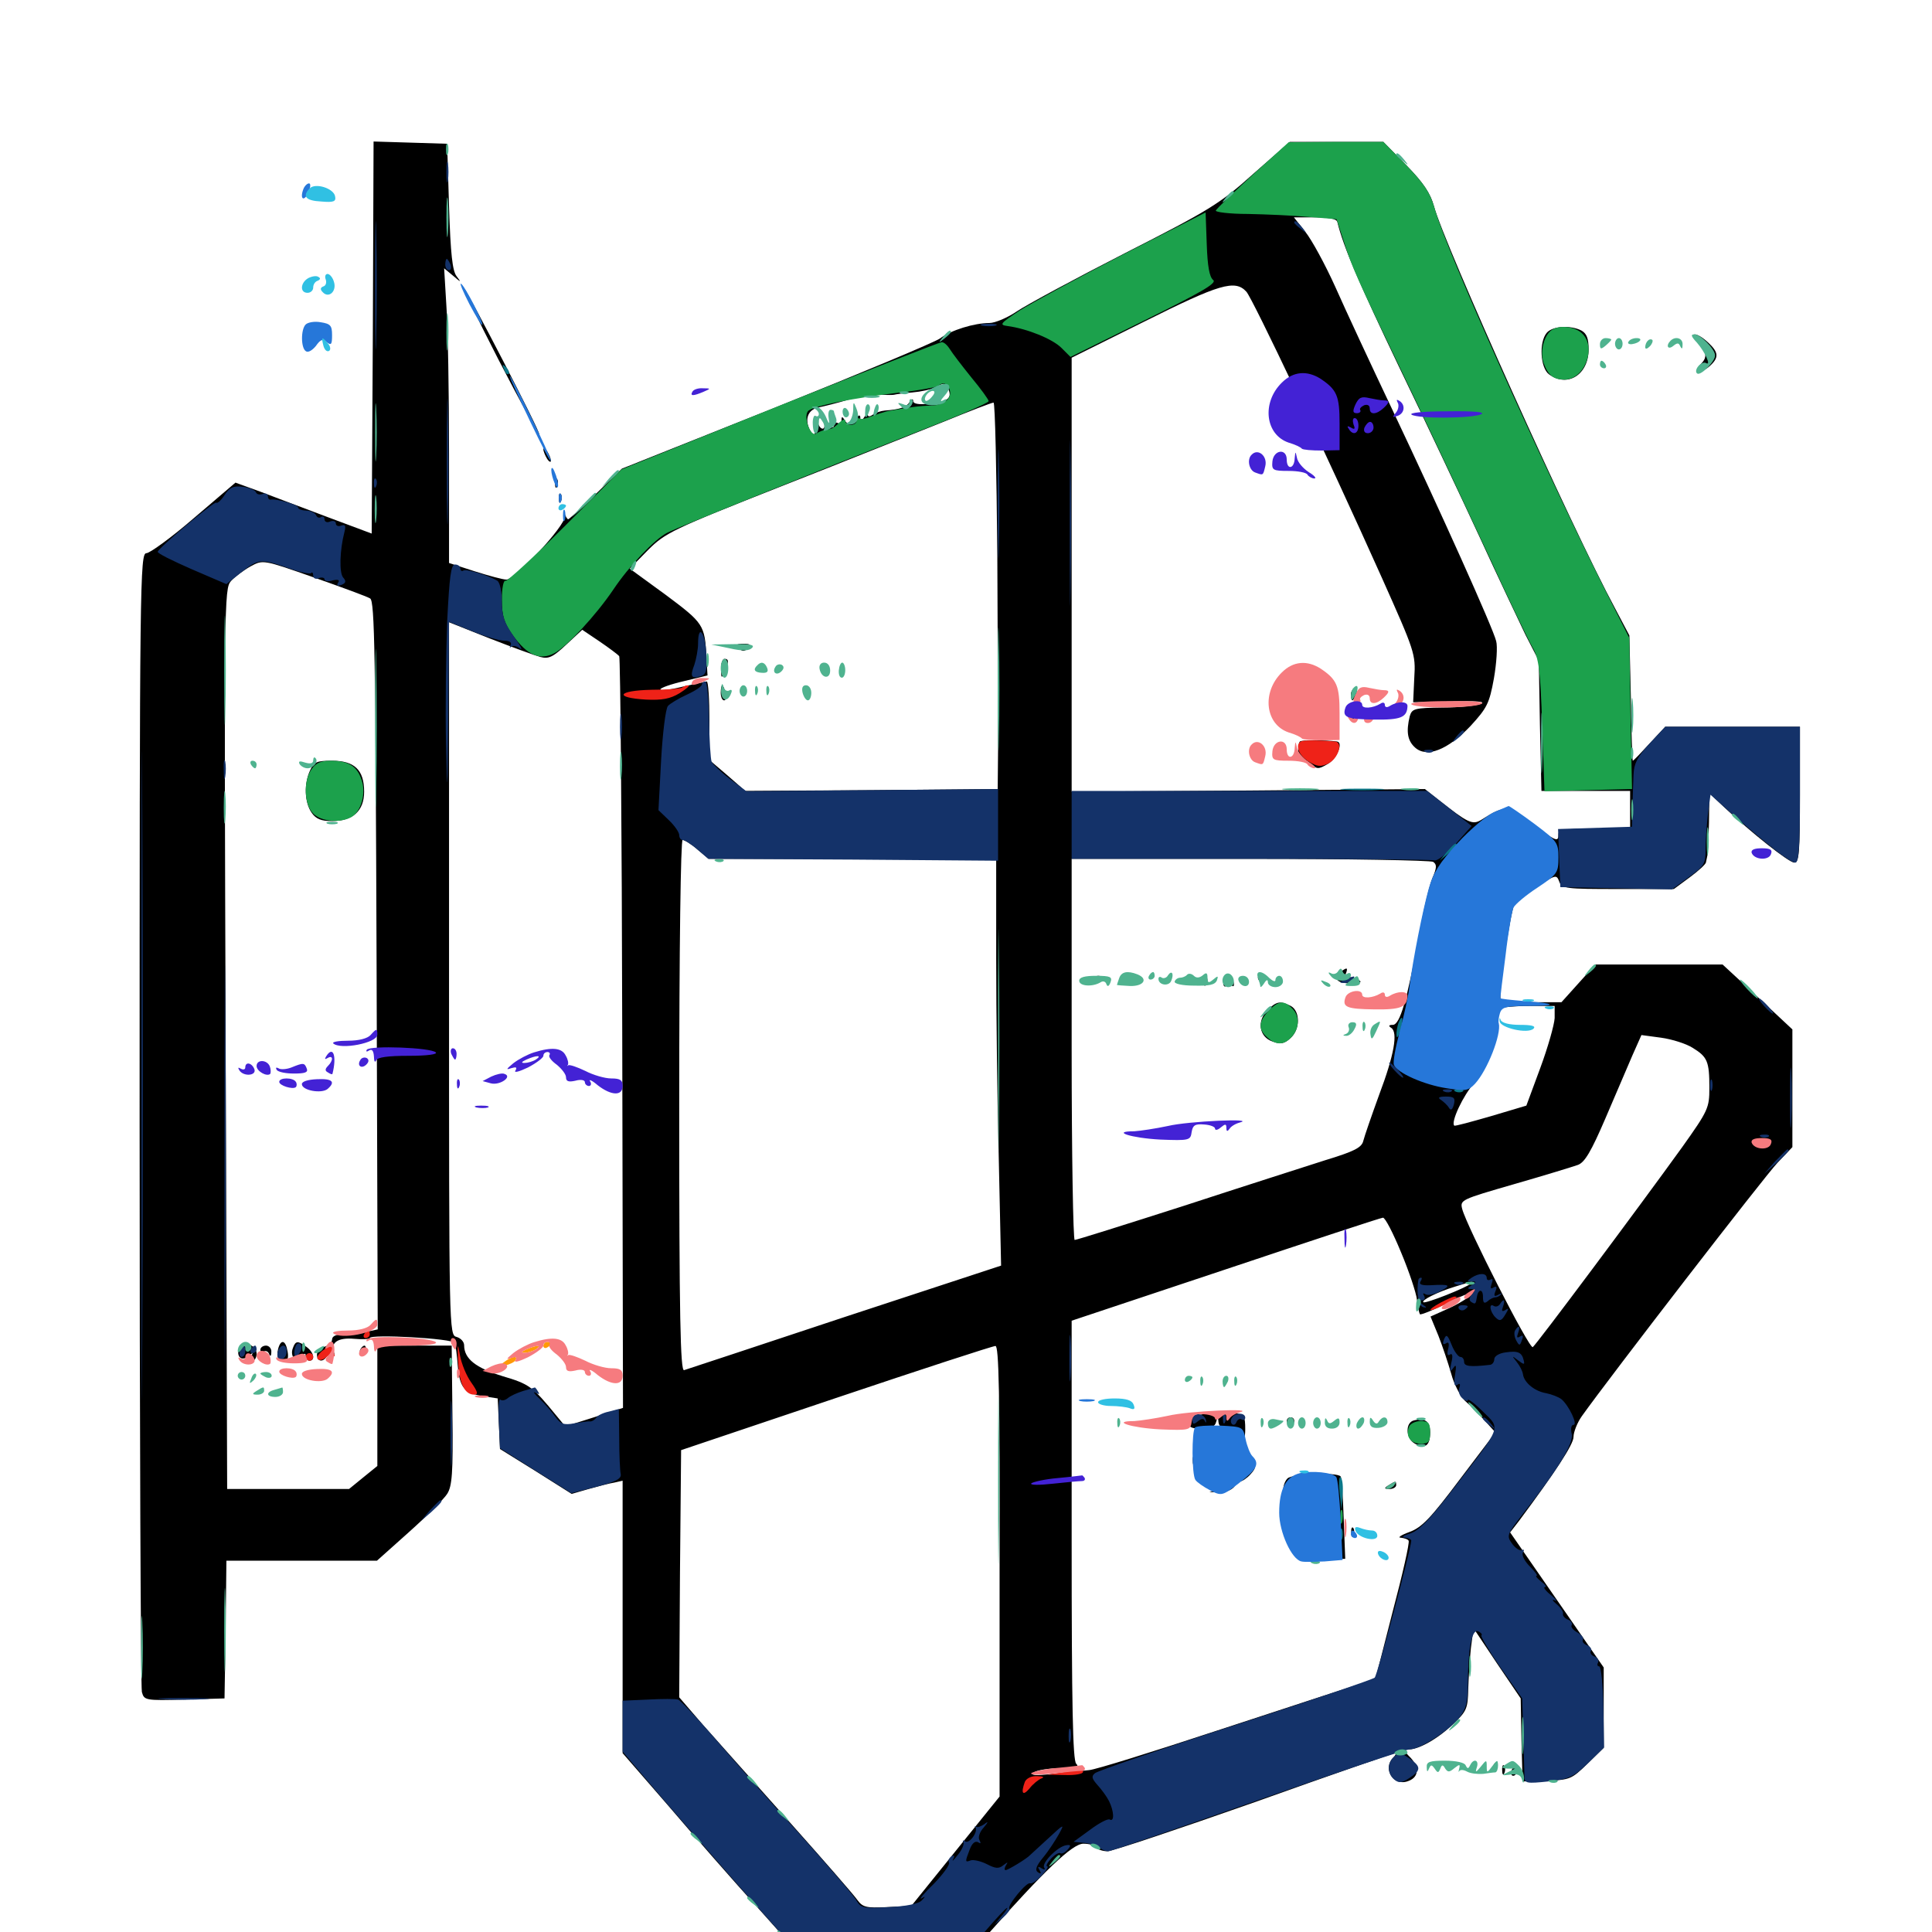 <svg xmlns="http://www.w3.org/2000/svg" viewBox="0 -1000 1000 1000">
	<path fill="#000000" d="M192.969 -825.195L192.383 -723.828L169.922 -732.227C157.617 -736.914 141.797 -742.773 134.766 -745.508L121.875 -750.195L100.586 -732.031C88.867 -721.875 77.539 -713.672 75.781 -713.672C72.461 -713.672 72.266 -699.414 72.266 -421.289C72.266 -260.352 72.852 -126.758 73.438 -124.219C74.609 -119.922 75.195 -119.727 95.508 -120.312L116.211 -120.898L116.797 -156.641L117.188 -192.188H156.25H195.117L211.719 -207.031C220.898 -215.234 229.883 -224.219 231.445 -226.758C233.984 -230.664 234.57 -237.5 234.18 -267.383L233.789 -303.516H214.453H195.312V-272.461V-241.211L188.086 -235.352L180.664 -229.297H149.219H117.578L116.797 -462.305C116.016 -688.086 116.016 -695.312 119.531 -699.219C121.68 -701.562 126.172 -704.883 129.688 -706.836C136.133 -710.352 136.133 -710.352 162.305 -701.172C176.758 -696.094 190.039 -691.211 191.602 -690.234C193.945 -688.672 194.336 -662.109 194.922 -500.195L195.508 -311.914L189.258 -310.547C185.938 -309.961 180.664 -309.375 177.539 -309.375C174.023 -309.375 171.875 -308.398 171.875 -306.641C171.875 -305.273 170.117 -303.516 167.969 -302.93C165.82 -302.344 164.062 -300.586 164.062 -298.828C164.062 -295.312 166.992 -294.727 168.945 -297.656C169.727 -298.828 171.094 -299.219 172.07 -298.633C173.047 -298.047 173.438 -298.633 172.852 -300C170.898 -305.078 175 -307.812 183.398 -307.031C187.695 -306.641 191.406 -306.836 191.406 -307.422C191.406 -309.57 234.57 -307.227 235.352 -304.883C235.938 -303.516 236.523 -298.438 236.914 -293.359C237.891 -281.836 240.234 -278.906 250 -277.344L257.617 -276.172L258.203 -263.086L258.789 -250L277.344 -238.477L295.898 -226.758L304.688 -229.297C309.57 -230.664 315.43 -232.227 317.969 -232.617L322.266 -233.594V-163.086V-92.578L345.508 -65.82C358.203 -50.977 379.492 -26.562 392.969 -11.719L417.188 15.43L457.617 16.016L497.852 16.406L511.133 1.367C540.625 -31.836 555.078 -45.703 560.742 -45.703C563.672 -45.703 566.797 -44.922 567.383 -43.75C567.969 -42.773 570.703 -41.797 573.242 -41.797C575.781 -41.797 609.961 -53.32 649.414 -67.188C688.672 -81.25 721.484 -92.578 722.07 -92.578C722.852 -92.578 722.461 -91.602 721.094 -90.234C715.625 -84.766 720.898 -75.586 728.32 -77.93C734.18 -79.688 734.961 -84.766 730.273 -90.039C726.367 -93.945 726.367 -94.531 729.297 -94.531C734.57 -94.531 744.531 -100.195 752.344 -107.812C759.18 -114.258 759.766 -115.82 759.961 -125.781C760.156 -131.641 760.742 -141.211 761.328 -146.875L762.695 -157.227L774.805 -139.062L787.109 -120.898L787.5 -99.414L788.086 -77.93L800.586 -78.32C812.5 -78.711 813.477 -79.102 821.484 -86.914L830.078 -95.312V-116.016V-136.914L805.859 -171.875L781.641 -206.836L786.328 -212.891C804.883 -237.891 814.453 -252.344 814.453 -256.25C814.453 -258.789 816.406 -263.672 818.75 -266.992C833.203 -287.305 913.867 -391.797 920.117 -398.242L927.734 -406.25V-436.719V-467.188L909.766 -483.984L891.602 -500.781H858.789H825.781L816.992 -491.016L808.203 -481.25H792.969C784.375 -481.25 777.148 -481.836 776.758 -482.812C775.391 -484.766 781.836 -528.516 783.789 -531.641C784.766 -533.008 790.039 -537.109 795.508 -540.82C805.078 -547.266 805.664 -547.461 807.031 -543.75C808.398 -540.039 810.352 -539.844 837.5 -539.844H866.406L874.609 -545.898C879.102 -549.219 883.008 -552.734 883.008 -553.711C883.203 -554.688 883.594 -556.445 883.789 -557.422C883.984 -558.594 884.375 -566.211 884.57 -574.414L884.766 -589.453L892.188 -582.422C906.445 -568.945 925.977 -553.516 928.711 -553.516C931.25 -553.516 931.641 -558.789 931.641 -588.672V-623.828H896.68H861.914L853.711 -615.039C849.219 -610.156 845.508 -606.25 845.117 -606.25C844.922 -606.25 844.336 -620.898 844.141 -638.672L843.359 -671.094L835.938 -685.156C813.867 -725.977 747.266 -874.219 742.188 -893.359C740.43 -899.805 736.914 -905.273 727.93 -914.453L716.016 -926.562H691.797H667.578L648.633 -909.961C631.445 -894.531 625.977 -891.211 582.617 -869.141C556.641 -855.859 531.25 -842.188 526.367 -838.867C521.484 -835.547 515.039 -832.812 512.109 -832.812C504.297 -832.812 492.188 -829.102 486.523 -824.805C483.789 -822.852 445.508 -806.836 401.758 -789.258L321.875 -757.422L308.398 -744.336C300.977 -737.109 294.531 -731.25 294.141 -731.25C293.555 -731.25 292.969 -732.422 292.383 -733.789C291.992 -734.961 291.797 -734.375 292.188 -732.422C292.773 -728.125 266.797 -700 262.109 -700C260.352 -700 253.125 -701.953 245.703 -704.297L232.422 -708.594V-765.234C232.422 -796.484 231.836 -830.859 231.055 -841.602L229.883 -861.133L234.57 -857.227C238.672 -853.711 238.867 -853.711 236.328 -857.031C234.18 -859.766 233.203 -868.555 232.422 -893.164L231.445 -925.586L212.5 -926.172L193.359 -926.758ZM692.188 -885.156C695.312 -872.266 703.32 -853.711 724.023 -810.352C737.5 -782.422 756.25 -742.773 765.82 -722.07C775.195 -701.562 786.133 -678.711 789.648 -671.289L796.484 -658.008L797.07 -624.414L797.852 -590.625H820.898H843.75V-580.859V-571.094H825.195C809.961 -571.094 806.641 -570.508 806.641 -568.164C806.641 -563.867 805.469 -564.453 792.578 -574.023C780.273 -583.203 778.906 -583.398 766.602 -575.586C762.109 -572.852 759.57 -574.219 744.922 -585.742L737.5 -591.602L646.094 -590.82L554.688 -590.234V-702.539V-814.844L592.383 -833.594C631.055 -852.93 639.258 -855.469 645.117 -849.023C648.438 -845.312 686.719 -764.648 715.234 -700.977C732.227 -662.891 732.812 -661.523 732.031 -649.219L731.445 -636.523L750.977 -636.914C764.062 -637.305 769.141 -636.914 766.602 -635.742C764.453 -634.766 755.469 -633.789 746.875 -633.789C732.031 -633.594 730.859 -633.203 729.688 -629.297C727.734 -621.289 728.516 -616.602 732.422 -613.086C738.477 -607.617 749.219 -611.719 761.133 -624.219C769.727 -633.594 770.898 -635.938 773.242 -648.828C774.609 -656.641 775.195 -665.43 774.414 -668.164C772.852 -674.805 745.312 -735.938 720.703 -787.891C709.766 -810.938 696.484 -839.453 691.211 -851.367C685.938 -863.086 678.906 -875.977 675.586 -880.078L669.727 -887.5H680.664C687.695 -887.5 691.797 -886.719 692.188 -885.156ZM491.016 -798.242C492.773 -793.75 490.234 -791.992 480.859 -791.016C475.586 -790.43 472.656 -791.016 472.656 -792.383C472.656 -793.75 471.875 -793.555 470.898 -791.992C469.141 -789.258 466.016 -788.086 458.008 -787.5C455.859 -787.305 452.93 -786.328 451.758 -785.352C450.391 -784.375 449.219 -784.18 449.219 -785.156C449.219 -786.133 448.242 -785.547 447.266 -783.984C445.898 -781.836 445.312 -781.641 445.312 -783.594C445.312 -785.547 444.531 -785.352 442.188 -783.008C439.453 -780.469 438.477 -780.273 437.305 -782.422C435.938 -784.57 435.547 -784.57 435.547 -782.422C435.547 -781.055 434.766 -780.469 433.594 -781.055C432.617 -781.641 431.641 -781.055 431.641 -779.688C431.445 -778.125 430.273 -778.711 428.32 -781.055C425.781 -784.18 425.391 -784.375 426.367 -781.641C427.148 -779.688 426.758 -778.125 425.781 -778.125C424.805 -778.125 423.633 -779.688 423.242 -781.641C422.656 -783.398 422.266 -782.422 422.07 -779.102C421.875 -774.609 421.484 -773.828 419.922 -776.172C416.211 -782.031 417.578 -787.695 423.438 -789.062C426.367 -789.648 433.398 -791.406 439.258 -793.164C444.922 -794.727 452.539 -795.898 455.859 -795.703C459.18 -795.508 462.305 -795.508 462.891 -795.703C463.477 -795.898 467.578 -796.484 472.266 -796.875C476.758 -797.266 482.031 -798.438 483.984 -799.414C488.672 -802.148 489.648 -801.953 491.016 -798.242ZM516.211 -712.305C516.406 -668.359 516.602 -623.438 516.602 -612.109L516.406 -591.602L451.172 -591.016L385.742 -590.625L376.562 -598.633L367.188 -606.641V-626.953C367.188 -638.086 366.602 -647.266 365.82 -647.266C364.844 -647.07 359.18 -645.898 353.125 -644.531C346.875 -642.969 341.797 -642.383 341.797 -643.164C341.797 -643.945 347.266 -645.898 354.102 -647.461L366.211 -650.391L365.625 -659.961C364.844 -676.562 364.062 -677.539 344.727 -691.992L325.977 -705.664L335.352 -715.234C344.336 -724.219 347.852 -725.977 405.273 -748.633C438.672 -761.719 476.367 -776.953 489.258 -782.031C502.148 -787.305 513.281 -791.602 514.258 -791.602C515.039 -791.797 515.82 -756.055 516.211 -712.305ZM279.688 -659.961C283.984 -658.789 286.328 -659.961 293.164 -666.406L301.367 -674.023L310.352 -667.969C315.234 -664.648 319.922 -661.133 320.508 -660.352C321.094 -659.57 321.875 -571.68 322.07 -465.039L322.461 -271.289L307.422 -266.406L292.578 -261.719L287.891 -267.383C275.586 -282.422 274.023 -283.594 260.156 -287.695C246.289 -291.992 240.234 -296.68 240.234 -303.711C240.234 -305.469 238.477 -307.422 236.328 -308.008C232.422 -308.984 232.422 -310.742 232.422 -493.359V-677.93L253.516 -669.531C265.039 -665.039 276.758 -660.742 279.688 -659.961ZM360.938 -560.352L366.797 -555.469H441.211H515.625V-504.297C515.625 -475.977 516.211 -428.711 516.992 -399.023L518.164 -344.922L437.305 -318.359C392.773 -303.516 355.273 -291.211 354.102 -290.82C352.148 -290.039 351.562 -318.359 351.562 -427.539C351.562 -510.352 352.344 -565.234 353.32 -565.234C354.297 -565.234 357.812 -563.086 360.938 -560.352ZM741.797 -553.906C743.75 -552.539 743.75 -550.977 741.406 -545.508C739.844 -541.797 736.719 -528.711 734.57 -516.406C728.32 -482.227 724.609 -469.531 720.898 -469.531C718.75 -469.531 718.555 -468.945 720.117 -467.969C723.633 -465.625 721.68 -454.102 713.867 -433.398C709.961 -422.656 706.25 -411.914 705.664 -409.57C704.883 -406.055 701.172 -404.102 685.742 -399.414C675.391 -396.094 642.383 -385.547 612.5 -375.781C582.617 -366.211 557.227 -358.203 556.25 -358.203C555.469 -358.203 554.688 -402.539 554.688 -456.836V-555.469H647.07C697.656 -555.469 740.43 -554.688 741.797 -553.906ZM804.688 -473.047C804.492 -469.531 801.172 -457.812 797.266 -447.266L790.039 -427.734L771.68 -422.266C761.523 -419.336 752.93 -416.992 752.734 -417.383C750.781 -419.141 757.422 -433.203 763.086 -439.453C769.727 -446.875 775.391 -461.719 775.391 -471.484C775.391 -474.414 775.977 -477.344 776.758 -477.93C777.344 -478.711 783.984 -479.297 791.406 -479.297H804.688ZM876.172 -457.617C883.789 -452.93 884.766 -450.586 884.766 -436.914C884.766 -426.562 884.18 -425.195 870.703 -406.25C848.047 -374.805 795.117 -303.906 793.359 -302.734C791.602 -301.562 759.18 -365.234 756.836 -374.219C755.664 -378.906 756.055 -379.102 783.789 -387.109C799.414 -391.602 814.062 -396.094 816.797 -397.07C820.312 -398.438 823.633 -404.102 830.859 -420.898C836.133 -433.203 842.383 -447.852 844.922 -453.711L849.609 -464.258L859.766 -462.891C865.43 -462.109 872.852 -459.766 876.172 -457.617ZM916.602 -407.812C917.578 -410.156 916.406 -410.938 911.914 -410.938C908.008 -410.938 906.25 -410.156 906.641 -408.594C908.008 -404.883 915.43 -404.492 916.602 -407.812ZM725.195 -351.758C729.297 -341.992 733.008 -330.859 733.398 -327.344C733.789 -323.633 734.57 -320.312 734.961 -319.727C735.547 -319.336 742.383 -322.07 750.195 -326.172C758.203 -330.078 763.477 -331.836 761.914 -330.273C760.547 -328.516 755.078 -325.195 750 -322.852L740.43 -318.555L744.531 -308.594C746.68 -303.125 749.609 -294.336 751.172 -288.867C752.539 -283.594 755.859 -277.344 758.203 -275C760.742 -272.852 765.234 -268.164 768.359 -264.844L774.023 -258.594L755.664 -234.375C740.43 -214.062 735.938 -209.375 729.492 -207.031C725.195 -205.469 723.242 -204.102 725 -204.102C726.758 -203.906 728.711 -203.32 729.102 -202.539C729.688 -201.562 725.977 -185.156 720.898 -166.016L711.914 -130.859L701.172 -127.539C695.312 -125.586 663.281 -115.234 630.078 -104.297C596.875 -93.359 566.992 -83.984 563.672 -83.789C560.352 -83.398 551.953 -82.617 544.922 -81.836C535.742 -80.859 533.008 -81.055 535.156 -82.617C536.719 -83.789 542.969 -84.766 548.633 -84.766C557.031 -84.766 558.789 -85.352 557.031 -87.109C555.273 -88.867 554.688 -117.188 554.688 -202.93V-316.406L634.375 -342.969C678.125 -357.617 714.844 -369.727 715.82 -369.727C716.992 -369.727 721.094 -361.719 725.195 -351.758ZM761.133 -335.547C759.18 -333.594 737.695 -325 736.719 -325.977C735.547 -326.953 743.945 -331.25 752.93 -333.984C762.5 -336.914 762.695 -337.109 761.133 -335.547ZM517.383 -186.914V-70.117L494.531 -41.797L471.68 -13.477L459.18 -12.891C448.242 -12.305 446.484 -12.891 443.75 -16.602C441.992 -19.141 426.172 -37.305 408.398 -57.227C390.43 -77.344 370.508 -99.805 363.672 -107.422L351.562 -121.484L351.953 -185.547L352.539 -249.414L432.617 -276.367C476.758 -291.211 513.867 -303.32 515.234 -303.32C516.992 -303.516 517.578 -279.102 517.383 -186.914ZM699.219 -640.43C699.219 -638.867 699.609 -637.5 700 -637.5C700.391 -637.5 701.172 -638.867 701.953 -640.43C702.539 -641.992 702.148 -643.359 701.172 -643.359C700 -643.359 699.219 -641.992 699.219 -640.43ZM699.414 -628.516C699.414 -626.367 700 -625.781 700.586 -627.344C701.172 -628.711 700.977 -630.469 700.391 -631.055C699.805 -631.836 699.219 -630.664 699.414 -628.516ZM672.852 -616.211C672.266 -615.82 671.875 -613.086 671.875 -610.547C671.875 -607.812 672.461 -606.25 673.242 -606.836C673.828 -607.617 676.172 -606.641 678.125 -604.883C681.641 -601.758 682.422 -601.758 687.109 -604.492C691.992 -607.227 695.508 -615.82 691.992 -616.211C685.547 -616.992 673.633 -616.992 672.852 -616.211ZM382.422 -664.453C384.18 -662.695 385.352 -662.695 387.109 -664.453C388.867 -666.211 388.477 -666.797 384.766 -666.797C381.055 -666.797 380.664 -666.211 382.422 -664.453ZM373.242 -653.711C373.242 -648.828 373.438 -648.633 375 -652.148C377.344 -657.422 377.344 -658.984 375 -658.984C374.023 -658.984 373.047 -656.641 373.242 -653.711ZM373.047 -641.406C373.047 -639.258 373.828 -637.5 374.805 -637.5C375.781 -637.5 376.172 -639.258 375.586 -641.406C375 -643.555 374.219 -645.312 373.828 -645.312C373.438 -645.312 373.047 -643.555 373.047 -641.406ZM694.336 -497.266C689.648 -493.945 691.602 -491.016 698.828 -491.016C704.688 -491.211 705.469 -491.602 702.539 -493.164C700.781 -494.141 698.242 -494.531 697.266 -493.945C696.094 -493.359 695.898 -494.141 696.484 -495.703C697.852 -499.219 697.266 -499.414 694.336 -497.266ZM580.859 -494.531C578.711 -491.211 582.812 -489.258 586.523 -491.797C589.648 -494.336 589.648 -494.531 585.938 -495.508C583.789 -496.094 581.445 -495.703 580.859 -494.531ZM566.406 -492.773C566.406 -491.797 567.383 -491.406 568.359 -491.992C569.531 -492.578 570.312 -493.555 570.312 -494.141C570.312 -494.531 569.531 -494.922 568.359 -494.922C567.383 -494.922 566.406 -493.945 566.406 -492.773ZM622.07 -493.164C621.484 -492.188 621.875 -490.82 623.047 -490.039C624.023 -489.453 625 -490.234 625 -491.797C625 -495.312 623.828 -495.898 622.07 -493.164ZM633.789 -492.773C633.008 -491.797 633.008 -490.234 633.594 -489.648C634.18 -488.867 634.766 -489.648 634.766 -491.211C634.766 -493.359 635.156 -493.359 636.719 -491.016C637.891 -489.258 638.672 -489.062 638.672 -490.43C638.672 -493.75 635.352 -495.312 633.789 -492.773ZM651.367 -492.969C651.953 -491.992 652.93 -491.016 653.516 -491.016C653.906 -491.016 654.297 -491.992 654.297 -492.969C654.297 -494.141 653.32 -494.922 652.148 -494.922C651.172 -494.922 650.781 -494.141 651.367 -492.969ZM656.055 -477.148C650.391 -471.484 651.758 -463.281 658.594 -460.938C662.891 -459.375 664.844 -459.766 667.969 -462.695C673.047 -467.188 673.047 -476.562 668.164 -479.297C662.695 -482.031 660.742 -481.836 656.055 -477.148ZM625 -268.359C618.75 -267.578 616.016 -266.406 615.625 -264.062C615.039 -261.328 616.406 -260.547 621.875 -260.547C626.562 -260.547 628.906 -261.523 629.492 -264.062C630.273 -267.188 630.469 -267.188 630.664 -264.062C630.859 -261.719 632.422 -260.547 635.742 -260.547C640.039 -260.547 640.625 -259.961 639.648 -255.273C639.062 -252.148 639.258 -250.977 639.844 -252.344C640.43 -253.516 641.797 -254.297 642.773 -253.516C643.75 -252.93 644.531 -256.055 644.531 -260.156C644.531 -267.188 643.945 -267.969 639.258 -268.555C636.133 -268.945 629.883 -268.945 625 -268.359ZM666.016 -264.453C666.016 -263.477 666.992 -262.5 667.969 -262.5C669.141 -262.5 669.922 -263.477 669.922 -264.453C669.922 -265.625 669.141 -266.406 667.969 -266.406C666.992 -266.406 666.016 -265.625 666.016 -264.453ZM732.031 -264.844C727.148 -263.867 727.539 -255.273 732.422 -252.734C737.695 -249.805 740.234 -251.758 740.234 -258.594C740.234 -264.258 737.695 -266.211 732.031 -264.844ZM603.516 -262.305C603.516 -263.086 605.664 -263.477 608.398 -262.891C611.133 -262.5 613.281 -261.719 613.281 -261.328C613.281 -260.938 611.133 -260.547 608.398 -260.547C605.664 -260.547 603.516 -261.328 603.516 -262.305ZM645.117 -246.875C645.312 -244.336 644.531 -241.992 643.164 -241.992C640.625 -241.992 631.836 -231.25 634.18 -231.055C634.961 -230.859 633.594 -230.078 630.859 -229.297L625.977 -227.734L631.055 -227.539C633.984 -227.344 637.305 -228.711 638.672 -230.273C640.039 -231.836 640.43 -233.203 639.648 -233.203C638.867 -233.203 639.258 -234.57 640.625 -236.133C641.992 -237.695 643.945 -239.062 645.117 -239.062C646.289 -239.062 645.508 -237.695 643.359 -236.133C641.406 -234.57 640.625 -233.203 641.797 -233.203C642.969 -233.203 645.508 -234.961 647.266 -236.914C650.391 -240.43 650.391 -241.211 647.656 -246.289C644.727 -251.562 644.531 -251.758 645.117 -246.875ZM617.383 -243.75C617.383 -241.602 617.969 -241.016 618.555 -242.578C619.141 -243.945 618.945 -245.703 618.359 -246.289C617.773 -247.07 617.188 -245.898 617.383 -243.75ZM666.406 -234.766C665.039 -233.398 664.062 -230.664 664.258 -228.516C664.453 -225 664.648 -225.195 665.82 -229.297C667.578 -235.938 675.586 -236.719 684.375 -230.859C690.82 -226.758 691.406 -225.586 691.602 -216.602C691.797 -211.328 691.992 -204.297 692.188 -200.977C692.383 -195.312 691.992 -195.117 682.617 -193.945L672.852 -192.773L684.57 -192.969L696.289 -193.164L695.508 -213.672C695.117 -225 694.531 -234.766 693.945 -235.742C692.578 -238.086 668.945 -237.305 666.406 -234.766ZM718.75 -231.25C716.211 -229.688 716.406 -229.297 719.336 -229.297C721.094 -229.297 722.656 -230.273 722.656 -231.25C722.656 -233.594 722.461 -233.594 718.75 -231.25ZM662.5 -217.578C662.5 -213.867 662.891 -212.305 663.477 -214.258C663.867 -216.016 663.867 -219.141 663.477 -221.094C662.891 -222.852 662.5 -221.289 662.5 -217.578ZM699.414 -206.641C699.414 -204.492 700 -203.906 700.586 -205.469C701.172 -206.836 700.977 -208.594 700.391 -209.18C699.805 -209.961 699.219 -208.789 699.414 -206.641ZM258.008 -813.867C269.141 -792.383 278.711 -774.805 279.102 -775.195C279.883 -776.172 242.383 -848.633 239.844 -851.367C238.672 -852.539 246.875 -835.547 258.008 -813.867ZM800.586 -827.734C796.484 -822.852 797.266 -809.57 801.758 -806.25C811.328 -799.219 822.266 -806.055 822.266 -819.141C822.266 -824.805 821.289 -827.344 818.555 -828.906C812.891 -831.836 803.516 -831.25 800.586 -827.734ZM878.906 -822.656C883.398 -817.773 883.789 -815.039 880.469 -811.719C876.562 -807.812 880.664 -806.641 884.766 -810.352C889.844 -814.844 889.648 -817.578 884.18 -822.656C878.125 -828.32 873.633 -828.32 878.906 -822.656ZM281.25 -767.383C281.25 -766.406 282.227 -764.062 283.203 -762.5C284.18 -760.938 285.156 -760.547 285.156 -761.523C285.156 -762.695 284.18 -764.844 283.203 -766.406C282.227 -767.969 281.25 -768.555 281.25 -767.383ZM287.305 -749.609C287.305 -747.461 287.891 -746.875 288.477 -748.438C289.062 -749.805 288.867 -751.562 288.281 -752.148C287.695 -752.93 287.109 -751.758 287.305 -749.609ZM289.258 -741.797C289.258 -739.648 289.844 -739.062 290.43 -740.625C291.016 -741.992 290.82 -743.75 290.234 -744.336C289.648 -745.117 289.062 -743.945 289.258 -741.797ZM160.547 -601.367C157.227 -594.336 157.617 -584.57 161.328 -579.297C163.477 -576.172 166.211 -575 171.68 -575C182.617 -575 188.477 -580.273 188.477 -590.234C188.477 -601.562 183.398 -606.25 171.875 -606.25C164.062 -606.25 162.5 -605.664 160.547 -601.367ZM123.828 -302.539C122.07 -297.852 125 -295.117 128.516 -298.047C130.859 -300 131.25 -300 130.078 -298.242C129.297 -296.875 129.688 -295.703 130.664 -295.703C131.836 -295.703 132.812 -297.266 132.812 -299.414C132.812 -303.906 125.195 -306.445 123.828 -302.539ZM143.945 -301.758C142.969 -297.461 143.945 -295.703 147.461 -295.703C149.023 -295.703 149.414 -297.656 148.828 -300.586C147.852 -306.445 145.312 -307.031 143.945 -301.758ZM151.562 -302.148C149.805 -297.656 153.906 -293.75 156.25 -297.656C157.617 -299.609 158.203 -299.805 158.203 -298.242C158.203 -296.875 159.18 -295.703 160.156 -295.703C163.281 -295.703 162.5 -300 158.789 -302.734C154.102 -306.25 152.93 -306.055 151.562 -302.148ZM134.766 -301.367C134.766 -300.391 135.547 -299.805 136.523 -300.391C137.5 -301.172 138.867 -300.391 139.258 -299.219C139.844 -297.656 140.43 -298.047 140.43 -300.195C140.625 -301.953 139.258 -303.516 137.695 -303.516C136.133 -303.516 134.766 -302.539 134.766 -301.367ZM186.523 -301.562C185.938 -300.586 186.328 -299.609 187.305 -299.609C188.477 -299.609 189.453 -300.586 189.453 -301.562C189.453 -302.734 189.062 -303.516 188.672 -303.516C188.086 -303.516 187.109 -302.734 186.523 -301.562ZM772.656 -85.352C771.484 -82.617 771.68 -82.422 773.633 -84.18C775 -85.547 775.586 -87.109 775 -87.695C774.414 -88.281 773.242 -87.305 772.656 -85.352ZM777.539 -83.594C777.539 -81.445 778.125 -80.859 778.711 -82.422C779.297 -83.789 779.102 -85.547 778.516 -86.133C777.93 -86.914 777.344 -85.742 777.539 -83.594ZM782.422 -83.789C781.836 -82.227 782.227 -80.859 783.203 -80.859C784.375 -80.859 785.156 -82.227 785.156 -83.789C785.156 -85.352 784.766 -86.719 784.375 -86.719C783.984 -86.719 783.203 -85.352 782.422 -83.789Z"/>
	<path fill="#ff9906" d="M281.25 -303.32C281.25 -304.492 282.227 -305.469 283.203 -305.469C284.375 -305.469 285.156 -305.078 285.156 -304.688C285.156 -304.102 284.375 -303.125 283.203 -302.539C282.227 -301.953 281.25 -302.344 281.25 -303.32ZM272.461 -301.562C269.922 -300.391 269.531 -299.805 271.484 -299.805C273.047 -299.805 275.781 -300.586 277.344 -301.562C280.859 -303.906 277.734 -303.906 272.461 -301.562ZM260.547 -294.727C257.031 -292.188 257.031 -291.992 261.328 -293.164C263.672 -293.75 266.211 -294.922 266.797 -295.898C268.359 -298.633 264.844 -298.047 260.547 -294.727Z"/>
	<path fill="#ef2218" d="M353.125 -644.141C352.539 -643.555 345.312 -642.969 337.109 -642.969C319.531 -642.578 317.578 -638.867 334.375 -637.891C342.773 -637.5 346.875 -638.281 351.758 -641.211C355.469 -643.555 357.422 -645.312 356.25 -645.312C355.078 -645.312 353.711 -644.727 353.125 -644.141ZM673.828 -616.406C669.922 -615.039 672.07 -608.984 677.344 -605.859C681.836 -603.125 683.594 -602.93 687.695 -604.883C692.773 -607.617 695.312 -615.82 691.016 -616.211C683.984 -616.797 675.586 -616.992 673.828 -616.406ZM745.703 -325.781C738.086 -321.68 738.867 -320.312 746.68 -324.219C753.906 -327.93 755.273 -328.906 752.734 -328.906C751.758 -328.711 748.633 -327.344 745.703 -325.781ZM188.477 -309.375C187.891 -308.398 188.281 -307.422 189.258 -307.422C190.43 -307.422 191.406 -308.398 191.406 -309.375C191.406 -310.547 191.016 -311.328 190.625 -311.328C190.039 -311.328 189.062 -310.547 188.477 -309.375ZM237.109 -295.312C237.695 -283.984 240.43 -278.125 245.508 -278.125C247.656 -278.125 247.266 -279.688 243.945 -284.375C241.406 -287.891 238.867 -294.141 238.086 -298.438C236.914 -305.469 236.719 -304.883 237.109 -295.312ZM166.797 -300.781C164.844 -299.219 163.672 -297.266 164.453 -296.484C165.234 -295.703 167.188 -296.094 168.555 -297.266C170.117 -298.633 171.875 -299.023 172.656 -298.242C173.438 -297.461 173.438 -298.242 172.656 -300.195C171.289 -304.102 171.484 -304.102 166.797 -300.781ZM158.203 -297.656C158.203 -296.68 159.18 -295.703 160.156 -295.703C161.328 -295.703 162.109 -296.68 162.109 -297.656C162.109 -298.828 161.328 -299.609 160.156 -299.609C159.18 -299.609 158.203 -298.828 158.203 -297.656ZM550.781 -82.812L541.992 -81.445L551.367 -81.25C556.445 -81.055 560.547 -81.836 560.547 -82.812C560.547 -83.984 560.352 -84.57 560.156 -84.375C559.766 -84.375 555.664 -83.594 550.781 -82.812ZM530.469 -77.734C528.32 -71.875 529.297 -70.117 532.812 -74.219C534.57 -76.562 537.5 -78.906 539.062 -79.492C540.82 -80.078 539.844 -80.664 536.914 -80.664C533.789 -80.859 531.25 -79.492 530.469 -77.734Z"/>
	<path fill="#1ca14c" d="M648.438 -909.57C638.281 -900.195 629.688 -891.992 629.297 -891.016C628.906 -890.234 636.328 -889.258 645.898 -889.258C655.273 -889.062 669.531 -888.477 677.539 -887.695L691.797 -886.523L695.312 -875.781C699.805 -861.523 701.562 -857.617 727.93 -802.734C740.43 -776.758 759.18 -736.719 769.922 -713.672C780.469 -690.625 791.016 -668.75 793.164 -665.039C796.484 -659.375 797.266 -653.516 798.242 -624.414L799.414 -590.43L822.07 -591.016L844.727 -591.602L843.945 -630.664L843.359 -669.727L829.102 -698.047C797.07 -762.305 749.023 -869.727 742.969 -890.82C740.43 -900 737.5 -904.492 727.93 -914.453L716.016 -926.562H691.406L666.992 -926.367ZM581.445 -868.359C558.008 -856.25 533.984 -843.164 527.734 -839.258C517.773 -832.617 516.992 -831.836 521.484 -831.25C531.641 -829.883 544.727 -824.609 549.414 -819.922L554.102 -815.234L592.383 -834.18C622.07 -848.828 630.078 -853.516 627.93 -855.078C625.977 -856.641 625 -862.305 624.609 -873.633L624.023 -890.039ZM803.32 -829.297C799.023 -826.562 796.875 -817.578 799.023 -811.914C801.367 -805.664 804.102 -803.516 809.766 -803.516C820.312 -803.516 826.562 -820.508 818.75 -827.539C815.039 -831.055 807.227 -831.836 803.32 -829.297ZM403.516 -790.039L321.68 -757.031L292.773 -728.125C276.758 -712.109 262.695 -699.219 261.719 -699.414C260.547 -699.805 259.766 -695.508 259.766 -689.648C259.766 -681.055 260.938 -677.539 265.625 -670.898C273.047 -660.742 279.492 -658.008 286.914 -661.914C293.359 -665.234 308.398 -681.445 317.383 -694.727C325.586 -707.031 338.867 -720.898 345.312 -724.219C351.367 -727.344 425.195 -757.031 476.953 -777.344C496.094 -784.766 511.719 -791.406 511.719 -792.383C511.719 -793.164 507.617 -798.828 502.734 -804.688C497.852 -810.742 492.773 -817.383 491.602 -819.336C490.234 -821.484 488.477 -823.047 487.305 -822.852C486.328 -822.852 448.633 -808.008 403.516 -790.039ZM491.406 -798.633C493.164 -794.141 488.867 -790.234 481.836 -790.039C476.367 -790.039 469.727 -789.062 458.984 -787.109C457.422 -786.719 453.906 -785.547 451.172 -784.57C448.438 -783.398 445.703 -782.812 444.922 -783.398C443.945 -783.789 443.359 -783.203 443.359 -782.227C443.359 -781.055 441.992 -780.078 440.43 -780.078C438.867 -780.078 437.5 -781.055 437.5 -782.227C437.5 -783.398 436.133 -782.812 434.375 -781.25C432.812 -779.492 430.469 -777.93 429.492 -777.93C425.781 -777.344 424.805 -776.953 422.461 -775.586C419.336 -773.633 415.43 -785.156 418.555 -787.5C421.875 -790.039 440.625 -793.75 464.453 -796.68C475.391 -797.852 484.961 -799.609 485.742 -800.391C487.891 -802.344 490.234 -801.758 491.406 -798.633ZM161.328 -601.953C156.836 -595.703 157.422 -583.594 162.109 -578.906C166.211 -574.805 175.586 -573.828 181.641 -576.953C186.914 -579.688 189.648 -589.453 187.109 -596.484C184.766 -603.516 180.273 -606.25 171.094 -606.25C166.211 -606.25 163.477 -605.078 161.328 -601.953ZM656.641 -476.758C651.367 -471.289 651.172 -467.188 655.859 -463.086C660.547 -458.789 664.648 -458.984 668.555 -463.281C672.656 -467.773 672.852 -474.219 668.75 -478.125C664.648 -482.422 661.523 -482.031 656.641 -476.758ZM729.297 -261.523C727.344 -256.641 730.078 -252.734 735.352 -252.734C739.453 -252.734 740.234 -253.711 740.234 -258.594C740.234 -263.477 739.453 -264.453 735.352 -264.453C732.617 -264.453 729.883 -263.086 729.297 -261.523ZM693.75 -214.648C693.75 -211.523 694.141 -210.352 694.727 -212.305C695.117 -214.062 695.117 -216.797 694.727 -218.164C694.141 -219.336 693.75 -217.969 693.75 -214.648Z"/>
	<path fill="#143269" d="M231.055 -910.938C231.055 -906.055 231.445 -904.102 231.836 -906.641C232.227 -908.984 232.227 -912.891 231.836 -915.43C231.445 -917.773 231.055 -915.82 231.055 -910.938ZM194.141 -852.344C194.141 -822.852 194.531 -810.742 194.727 -825.586C195.117 -840.234 195.117 -864.453 194.727 -879.297C194.531 -893.945 194.141 -881.836 194.141 -852.344ZM669.922 -884.766C669.922 -884.375 671.484 -882.812 673.438 -881.445C676.367 -878.906 676.562 -879.102 674.023 -882.227C671.484 -885.352 669.922 -886.328 669.922 -884.766ZM230.469 -863.086C230.469 -861.523 231.25 -860.156 232.422 -860.156C233.398 -860.156 233.789 -861.523 233.203 -863.086C232.422 -864.648 231.641 -866.016 231.25 -866.016C230.859 -866.016 230.469 -864.648 230.469 -863.086ZM508.398 -831.445C506.445 -832.031 508.008 -832.422 511.719 -832.422C515.43 -832.422 516.992 -832.031 515.234 -831.445C513.281 -831.055 510.156 -831.055 508.398 -831.445ZM231.25 -761.523C231.25 -732.617 231.641 -720.312 231.836 -734.57C232.227 -748.633 232.227 -772.461 231.836 -787.305C231.641 -802.148 231.25 -790.625 231.25 -761.523ZM553.711 -729.297C553.711 -691.211 553.906 -675.586 554.102 -694.531C554.492 -713.672 554.492 -744.922 554.102 -763.867C553.906 -783.008 553.711 -767.383 553.711 -729.297ZM516.406 -739.062C516.406 -713.867 516.797 -703.516 516.992 -716.211C517.383 -728.711 517.383 -749.414 516.992 -762.109C516.797 -774.609 516.406 -764.258 516.406 -739.062ZM193.555 -749.609C193.555 -747.461 194.141 -746.875 194.727 -748.438C195.312 -749.805 195.117 -751.562 194.531 -752.148C193.945 -752.93 193.359 -751.758 193.555 -749.609ZM116.211 -743.75C114.453 -741.016 112.5 -739.258 111.914 -739.844C110.938 -740.625 82.617 -716.992 81.641 -714.453C81.25 -713.672 89.258 -709.766 99.023 -705.469L117.188 -697.656L124.805 -703.711C133.789 -710.742 134.766 -710.938 149.023 -706.055C154.883 -703.906 160.352 -702.734 160.938 -703.32C161.523 -704.102 162.109 -703.516 162.109 -702.148C162.109 -700.586 163.477 -700 165.039 -700.781C166.602 -701.367 167.969 -700.977 167.969 -700.195C167.969 -699.219 169.922 -698.828 172.266 -699.609C175 -700.195 175.977 -699.805 175 -698.438C174.023 -696.875 174.609 -696.484 176.758 -697.266C179.102 -698.242 179.297 -699.219 177.539 -701.172C175.586 -703.711 175.781 -715.039 178.32 -724.805C179.102 -727.93 178.711 -728.711 176.562 -727.93C175 -727.344 173.828 -727.93 173.828 -729.102C173.828 -730.273 172.461 -730.664 170.898 -730.078C169.336 -729.297 167.969 -729.883 167.969 -731.25C167.969 -732.422 167.188 -733.008 166.211 -732.422C165.234 -731.641 164.062 -732.227 163.672 -733.203C163.281 -734.375 161.133 -735.547 158.594 -735.742C156.25 -735.742 154.297 -736.523 154.297 -737.305C154.297 -738.867 142.773 -741.992 140.234 -741.406C139.258 -741.211 138.672 -741.992 138.672 -743.164C138.672 -744.336 137.5 -744.922 135.938 -744.336C134.375 -743.75 132.812 -744.141 132.422 -745.312C132.031 -746.289 128.906 -747.656 125.586 -748.047C120.703 -748.633 118.75 -747.656 116.211 -743.75ZM73.242 -443.164C73.242 -293.75 73.438 -233.008 73.633 -308.008C74.023 -383.008 74.023 -505.273 73.633 -579.492C73.438 -653.906 73.242 -592.578 73.242 -443.164ZM231.445 -678.125C230.859 -661.719 230.469 -633.398 230.859 -615.039C231.445 -585.547 231.641 -587.305 232.031 -629.883L232.422 -678.125L244.531 -673.242C251.172 -670.508 258.594 -668.359 261.133 -668.359C263.867 -668.359 265.039 -667.383 264.258 -666.016C263.672 -664.844 263.672 -664.453 264.648 -665.234C265.43 -666.016 267.578 -665.625 269.141 -664.258C270.898 -663.086 269.336 -665.82 266.016 -670.508C261.133 -677.344 259.766 -681.055 259.766 -688.477C259.766 -693.75 258.789 -698.438 257.422 -699.414C252.93 -702.148 241.406 -705.664 239.844 -704.688C239.062 -704.102 238.281 -704.688 238.281 -705.664C238.281 -706.836 237.109 -707.812 235.547 -707.812C233.398 -707.812 232.617 -701.562 231.445 -678.125ZM361.328 -666.992C361.328 -663.867 360.352 -658.789 359.375 -655.859C357.031 -649.805 357.812 -648.438 362.695 -650C365.625 -650.977 366.016 -652.734 365.625 -661.914C364.844 -673.047 361.328 -677.148 361.328 -666.992ZM363.281 -645.703C363.281 -644.727 359.766 -642.383 355.469 -640.43C351.172 -638.477 346.68 -635.742 345.703 -634.57C344.531 -633.203 342.969 -620.508 342.188 -606.445L340.82 -580.664L346.094 -575.586C349.219 -572.656 351.562 -569.141 351.562 -567.773C351.562 -566.406 352.344 -565.234 353.32 -565.234C354.297 -565.234 357.812 -563.086 360.938 -560.352L366.602 -555.469L441.602 -555.078L516.602 -554.492V-573.047V-591.602L451.367 -591.016L386.328 -590.43L377.734 -596.875C373.047 -600.391 368.945 -604.492 368.359 -605.664C367.773 -607.031 367.188 -616.992 366.992 -627.734C366.797 -638.477 366.016 -647.266 365.039 -647.266C364.062 -647.266 363.281 -646.484 363.281 -645.703ZM320.898 -623.828C320.898 -617.969 321.289 -615.43 321.68 -618.555C322.07 -621.484 322.07 -626.172 321.68 -629.297C321.289 -632.227 320.898 -629.688 320.898 -623.828ZM853.711 -615.039C847.461 -608.203 845.703 -604.688 845.508 -599.023C845.312 -594.922 845.117 -587.305 844.922 -581.836L844.727 -572.07L825.586 -571.484L806.445 -570.898L807.031 -555.859L807.617 -540.82L836.523 -540.234L865.43 -539.648L874.023 -545.898C882.031 -551.562 882.812 -552.93 882.812 -560.156C882.812 -564.648 883.398 -572.852 883.984 -578.32L885.352 -588.672L896.875 -578.32C915.82 -561.914 926.562 -553.516 929.297 -553.516C931.055 -553.516 931.641 -561.914 931.641 -588.672V-623.828H896.68H861.914ZM753.711 -618.555C751.172 -615.43 751.367 -615.234 754.492 -617.773C757.617 -620.312 758.594 -621.875 757.031 -621.875C756.641 -621.875 755.078 -620.312 753.711 -618.555ZM737.891 -610.742C736.328 -611.328 736.914 -611.914 739.062 -611.914C741.211 -612.109 742.383 -611.523 741.602 -610.938C741.016 -610.352 739.258 -610.156 737.891 -610.742ZM115.82 -601.367C115.82 -597.07 116.211 -595.508 116.602 -598.047C116.992 -600.391 116.992 -603.906 116.602 -605.859C116.016 -607.617 115.625 -605.664 115.82 -601.367ZM554.688 -573.047V-555.469H647.266C698.242 -555.469 741.016 -555.078 742.578 -554.688C743.945 -554.297 748.828 -558.008 753.516 -563.281L761.719 -572.461L750.195 -581.641L738.672 -590.625H646.68H554.688ZM116.211 -396.289C116.211 -303.906 116.406 -266.406 116.602 -312.891C116.992 -359.57 116.992 -435.156 116.602 -480.859C116.406 -526.758 116.211 -488.672 116.211 -396.289ZM696.289 -492.969C693.164 -491.602 692.969 -491.211 695.703 -491.211C697.461 -491.016 699.609 -491.992 700.195 -492.969C701.562 -495.117 701.562 -495.117 696.289 -492.969ZM913.086 -479.297C915.039 -477.148 916.992 -475.391 917.578 -475.391C918.164 -475.391 916.992 -477.148 915.039 -479.297C913.086 -481.445 911.133 -483.203 910.547 -483.203C909.961 -483.203 911.133 -481.445 913.086 -479.297ZM926.562 -431.445C926.562 -417.578 926.758 -412.109 927.148 -419.336C927.539 -426.562 927.539 -438.086 927.148 -444.727C926.758 -451.367 926.562 -445.508 926.562 -431.445ZM721.68 -446.094C723.633 -443.945 725.586 -442.188 726.172 -442.188C726.758 -442.188 725.586 -443.945 723.633 -446.094C721.68 -448.242 719.727 -450 719.141 -450C718.555 -450 719.727 -448.242 721.68 -446.094ZM885.156 -438.281C885.156 -435.547 885.547 -434.57 886.133 -435.938C886.523 -437.109 886.523 -439.453 886.133 -440.82C885.547 -441.992 885.156 -441.016 885.156 -438.281ZM747.656 -434.961C746.094 -435.547 746.68 -436.133 748.828 -436.133C750.977 -436.328 752.148 -435.742 751.367 -435.156C750.781 -434.57 749.023 -434.375 747.656 -434.961ZM745.898 -430.664C747.266 -429.688 749.219 -427.93 750 -426.562C750.977 -425 751.758 -425.586 752.539 -428.32C753.32 -431.641 752.734 -432.422 748.438 -432.422C744.727 -432.422 743.945 -431.836 745.898 -430.664ZM911.719 -411.523C910.156 -412.109 910.742 -412.695 912.891 -412.695C915.039 -412.891 916.211 -412.305 915.43 -411.719C914.844 -411.133 913.086 -410.938 911.719 -411.523ZM918.75 -398.828L913.086 -392.383L919.531 -398.047C925.391 -403.516 926.758 -405.078 925.195 -405.078C924.805 -405.078 922.07 -402.148 918.75 -398.828ZM761.719 -338.672C759.18 -336.914 759.18 -336.719 761.719 -336.719C764.258 -336.719 764.258 -336.523 761.719 -334.766C759.375 -333.203 759.375 -332.812 761.523 -332.812C763.477 -332.812 763.672 -332.227 761.914 -330.078C760.352 -328.125 760.156 -326.953 761.719 -325.977C763.672 -324.805 763.867 -325 764.453 -328.711C765.039 -332.812 767.578 -333.008 767.578 -328.906C767.578 -325.586 768.164 -325 770.117 -326.562C771.289 -327.734 773.242 -328.516 774.023 -328.516C775 -328.516 776.367 -329.297 776.953 -330.078C777.734 -330.859 777.148 -330.664 775.586 -329.883C773.438 -328.711 773.047 -329.102 774.023 -331.641C775 -333.789 774.609 -334.57 773.047 -333.594C771.484 -332.617 771.289 -333.203 772.07 -335.547C772.852 -337.5 772.656 -338.477 771.484 -337.695C770.312 -337.109 769.531 -337.5 769.531 -338.477C769.531 -341.211 765.625 -341.211 761.719 -338.672ZM734.18 -337.695C733.008 -331.25 734.18 -324.219 736.523 -323.438C738.672 -322.852 738.672 -323.242 736.328 -324.805C734.18 -326.367 733.984 -326.953 735.938 -326.953C737.305 -326.953 737.891 -327.93 737.109 -329.297C736.328 -330.664 736.523 -330.859 737.891 -330.078C739.062 -329.297 742.578 -330.078 745.508 -331.641C751.367 -334.766 750.586 -335.352 740.43 -334.766C736.133 -334.57 734.375 -335.156 735.156 -336.523C735.938 -337.695 736.133 -338.672 735.547 -338.672C734.961 -338.672 734.375 -338.281 734.18 -337.695ZM753.516 -335.352C751.953 -335.938 752.539 -336.523 754.688 -336.523C756.836 -336.719 758.008 -336.133 757.227 -335.547C756.641 -334.961 754.883 -334.766 753.516 -335.352ZM776.367 -325C775.586 -323.828 774.219 -323.438 773.242 -324.023C770.508 -325.781 771.094 -321.094 774.023 -318.164C776.172 -316.016 777.148 -316.211 779.102 -319.531C781.055 -322.656 781.055 -323.242 779.102 -321.875C777.344 -320.898 777.148 -321.484 777.93 -323.633C779.297 -327.344 778.32 -328.125 776.367 -325ZM755.078 -322.656C755.664 -321.68 757.031 -321.484 758.008 -322.07C760.547 -323.828 760.156 -324.414 756.836 -324.414C755.273 -324.414 754.492 -323.633 755.078 -322.656ZM553.516 -296.68C553.516 -285.938 553.711 -281.836 554.102 -287.5C554.492 -293.164 554.492 -301.953 554.102 -307.031C553.711 -312.109 553.516 -307.422 553.516 -296.68ZM784.18 -311.328C783.594 -310.352 783.789 -308.008 784.766 -306.25C786.328 -303.32 786.719 -303.32 787.695 -306.25C788.672 -308.594 788.281 -309.18 786.719 -308.203C785.156 -307.227 784.961 -307.812 785.742 -309.961C787.109 -313.672 786.133 -314.453 784.18 -311.328ZM747.461 -306.836C746.484 -304.492 746.875 -303.711 748.438 -304.688C749.805 -305.664 750.195 -304.688 749.609 -301.953C748.828 -299.219 749.219 -298.047 750.391 -298.828C751.758 -299.805 752.148 -298.242 751.172 -294.531C750.195 -290.039 750.391 -289.453 752.148 -291.797C753.711 -294.141 753.906 -293.359 753.125 -288.281C752.344 -283.789 752.734 -282.227 754.297 -283.203C755.664 -284.18 756.055 -283.594 755.273 -281.445C754.688 -279.883 755.469 -277.344 757.031 -276.172C758.594 -274.805 759.766 -274.414 759.766 -275.391C759.766 -276.172 763.281 -273.633 767.578 -269.336C776.758 -260.352 777.539 -262.305 753.516 -231.055C740.625 -214.062 734.57 -207.812 729.883 -206.25C726.367 -205.273 725.195 -204.297 727.148 -204.102C728.906 -203.906 730.469 -203.32 730.469 -202.539C730.273 -198.047 712.891 -132.812 711.523 -131.641C710.742 -130.859 678.32 -119.727 639.648 -107.227C600.977 -94.727 568.164 -83.398 566.797 -82.227C564.844 -80.664 565.039 -79.492 567.969 -76.172C570.117 -73.828 572.852 -70.117 574.023 -67.773C576.562 -62.695 576.953 -56.836 574.414 -58.203C573.438 -58.789 568.945 -56.445 564.258 -52.93L555.664 -46.68L561.523 -46.094C564.844 -45.703 568.164 -44.531 569.336 -43.555C570.312 -42.578 572.266 -41.797 573.633 -41.797C575 -41.797 609.766 -53.711 650.977 -68.164C692.188 -82.617 727.539 -94.531 729.688 -94.531C734.961 -94.531 750.195 -104.297 755.469 -111.133C758.789 -115.234 759.766 -119.141 759.766 -127.734C759.766 -146.094 761.719 -156.836 765.039 -155.664C766.406 -155.078 767.383 -154.102 766.797 -153.516C766.211 -153.125 770.703 -145.508 776.758 -136.719L787.891 -120.898L788.477 -102.344C788.672 -92.188 789.062 -82.227 789.062 -80.273C789.062 -76.953 790.234 -76.758 801.367 -77.93C812.109 -79.102 814.453 -80.273 821.875 -87.305L830.273 -95.508L829.883 -116.602C829.688 -128.125 828.711 -137.5 827.734 -137.5C826.758 -137.5 826.562 -138.477 827.148 -139.453C827.734 -140.625 826.953 -141.992 825.391 -142.578C823.633 -143.164 822.852 -144.531 823.438 -145.508C824.023 -146.484 823.047 -147.852 821.484 -148.438C819.727 -149.023 818.75 -150.391 819.336 -151.367C819.922 -152.148 818.555 -153.906 816.406 -155.078C814.258 -156.25 812.891 -158.008 813.477 -158.789C814.062 -159.766 813.086 -161.133 811.523 -161.719C809.961 -162.305 808.789 -163.672 808.984 -164.648C809.375 -165.625 807.812 -167.969 805.664 -169.727C803.516 -171.484 803.125 -172.461 804.688 -171.68C806.25 -170.898 805.469 -172.266 802.734 -174.414C800 -176.562 798.633 -178.516 799.609 -178.516C800.781 -178.516 799.805 -179.883 797.656 -181.445C795.703 -183.008 794.531 -184.375 795.312 -184.375C796.094 -184.375 794.531 -186.523 791.797 -189.258C789.062 -191.992 787.5 -195.117 788.281 -196.484C789.062 -197.656 788.867 -198.242 787.891 -197.656C786.914 -197.07 784.57 -198.438 782.812 -200.781C779.688 -205.078 779.883 -205.664 788.086 -216.211C806.445 -239.453 814.844 -253.125 813.477 -258.008C812.891 -260.547 813.281 -262.5 814.453 -262.5C816.797 -262.5 812.109 -272.461 808.203 -275.781C806.641 -276.953 803.125 -278.32 800.195 -278.906C794.336 -279.883 788.867 -284.375 788.281 -288.672C788.086 -290.234 786.719 -292.969 785.156 -294.922C782.422 -298.438 782.422 -298.438 785.742 -295.898C788.867 -293.555 789.258 -293.555 788.672 -295.898C787.695 -300 785.742 -300.977 779.297 -300C775.977 -299.609 773.438 -298.047 773.438 -296.484C773.438 -294.922 772.266 -293.555 771.094 -293.555C760.938 -292.383 757.812 -292.773 757.812 -295.117C757.812 -296.484 757.031 -297.656 755.859 -297.656C754.883 -297.656 752.734 -300.391 751.367 -303.906C749.219 -309.18 748.633 -309.57 747.461 -306.836ZM153.711 -304.297C152.93 -303.516 152.344 -301.562 152.344 -299.805C152.344 -297.656 152.93 -297.461 154.492 -299.023C155.664 -300.195 156.445 -302.148 155.859 -303.516C155.469 -304.688 154.492 -305.078 153.711 -304.297ZM124.219 -300.586C123.633 -299.023 124.023 -297.656 125 -297.656C126.172 -297.656 126.953 -299.023 126.953 -300.586C126.953 -302.148 126.562 -303.516 126.172 -303.516C125.781 -303.516 125 -302.148 124.219 -300.586ZM129.883 -301.562C129.297 -300.586 129.688 -299.609 130.664 -299.609C131.836 -299.609 132.812 -300.586 132.812 -301.562C132.812 -302.734 132.422 -303.516 132.031 -303.516C131.445 -303.516 130.469 -302.734 129.883 -301.562ZM143.945 -300.781C142.773 -297.656 144.336 -295.312 146.68 -296.875C149.023 -298.242 148.828 -303.516 146.68 -303.516C145.703 -303.516 144.531 -302.344 143.945 -300.781ZM233.203 -257.617C233.203 -242.578 233.594 -236.719 233.789 -244.531C234.18 -252.344 234.18 -264.648 233.789 -271.875C233.398 -279.102 233.203 -272.656 233.203 -257.617ZM270.898 -280.078C267.773 -279.102 264.258 -277.539 262.891 -276.367C261.523 -275.195 259.766 -274.805 258.984 -275.586C258.203 -276.367 257.812 -271.094 258.203 -263.672L258.789 -250.391L277.344 -238.672L295.703 -227.148L308.789 -230.469C318.555 -233.008 321.68 -234.57 321.289 -236.914C320.898 -238.672 320.508 -246.875 320.508 -255.469L320.312 -270.703L315.039 -269.336C312.109 -268.75 308.984 -267.188 308.398 -266.016C307.812 -265.039 306.445 -264.258 305.469 -264.258C304.492 -264.453 300.781 -263.867 297.266 -263.281C291.797 -262.305 290.234 -262.891 287.5 -266.602C285.742 -269.141 282.031 -273.438 279.297 -275.977C276.562 -278.516 275.586 -280.078 277.148 -279.102C279.102 -278.125 279.492 -278.32 278.516 -279.688C277.734 -281.055 276.953 -282.031 276.758 -281.836C276.562 -281.836 273.828 -280.859 270.898 -280.078ZM617.188 -265.43C617.188 -262.695 617.773 -262.5 619.922 -264.258C621.875 -265.82 623.047 -266.016 623.633 -264.453C624.219 -263.281 624.414 -263.477 624.219 -264.844C623.438 -268.75 617.188 -269.141 617.188 -265.43ZM633.008 -265.234C633.008 -263.086 633.594 -262.5 634.18 -264.062C634.766 -265.43 634.57 -267.188 633.984 -267.773C633.398 -268.555 632.812 -267.383 633.008 -265.234ZM637.695 -266.211C636.914 -265.039 636.914 -263.672 637.695 -262.891C638.477 -262.109 639.648 -262.695 640.039 -264.062C640.625 -265.234 641.797 -266.016 642.773 -265.234C643.75 -264.648 644.531 -265.234 644.531 -266.211C644.531 -268.945 639.258 -268.945 637.695 -266.211ZM767.578 -265.625C767.578 -265.234 769.141 -263.672 771.094 -262.305C774.023 -259.766 774.219 -259.961 771.68 -263.086C769.141 -266.211 767.578 -267.188 767.578 -265.625ZM222.461 -218.164L217.773 -212.695L223.242 -217.383C228.125 -221.875 229.492 -223.438 227.93 -223.438C227.539 -223.438 225.195 -221.094 222.461 -218.164ZM84.57 -120.508C78.32 -120.898 83.008 -121.094 94.727 -121.094C106.641 -121.094 111.719 -120.898 106.055 -120.508C100.391 -120.117 90.82 -120.117 84.57 -120.508ZM335.547 -120.312L322.266 -119.727V-106.445V-93.359L335.547 -77.734C342.773 -69.141 363.867 -44.922 382.422 -23.828L416.406 14.453L455.664 15.234C477.344 15.625 495.508 15.234 495.703 14.453C496.094 13.477 497.07 13.281 497.852 13.867C498.828 14.258 501.562 12.305 504.102 9.375L508.789 4.102L503.906 8.008C501.367 10.156 503.906 6.445 509.766 -0.195C515.625 -7.031 520.703 -12.5 521.289 -12.5C521.68 -12.5 520.508 -10.547 518.359 -8.203L514.648 -3.711L519.141 -7.422C521.484 -9.57 523.047 -11.523 522.461 -12.109C521.094 -13.477 531.445 -26.172 533.203 -25.195C533.984 -24.805 536.719 -26.562 539.062 -29.102C541.602 -31.836 542.969 -33.984 541.992 -33.984C541.211 -33.984 541.992 -35.742 543.945 -37.891C545.898 -40.039 548.047 -41.211 548.828 -40.82C549.609 -40.234 551.367 -41.211 552.539 -42.578C554.492 -44.727 554.297 -45.312 551.953 -44.922C547.461 -44.336 539.062 -35.742 540.43 -33.398C541.211 -32.227 540.625 -32.031 539.062 -33.008C537.305 -34.18 536.914 -33.789 538.086 -32.031C539.062 -30.273 538.867 -29.883 537.305 -30.859C535.547 -32.031 536.328 -34.18 539.844 -38.477C542.773 -41.992 546.289 -47.461 548.047 -50.586C551.172 -56.25 550.781 -56.055 542.773 -48.633C538.086 -44.336 533.789 -40.43 533.203 -39.844C531.445 -37.891 521.68 -32.031 520.508 -32.031C519.727 -32.031 519.922 -33.203 520.703 -34.57C521.875 -36.328 521.68 -36.328 519.336 -34.57C516.992 -32.617 515.234 -32.812 510.742 -35.156C507.617 -36.719 503.906 -37.5 502.539 -37.109C499.414 -35.938 499.414 -36.133 501.953 -42.773C503.125 -45.898 504.688 -47.266 506.25 -46.484C507.617 -45.508 507.812 -45.898 507.031 -47.461C506.055 -48.828 507.031 -51.758 509.18 -54.102C511.523 -56.836 511.719 -57.617 509.57 -55.859C507.812 -54.688 505.859 -53.906 505.273 -54.492C504.492 -55.078 504.297 -54.883 504.883 -54.297C506.445 -51.953 501.758 -45.508 499.609 -46.875C498.438 -47.656 498.047 -47.461 498.633 -46.484C499.219 -45.508 497.852 -42.383 495.703 -39.844C493.555 -37.109 492.578 -36.133 493.359 -37.695C494.336 -39.453 493.945 -40.039 492.383 -39.062C491.211 -38.281 490.625 -36.914 491.211 -35.938C491.797 -34.961 488.281 -30.078 483.398 -25C478.32 -20.117 475.391 -16.602 476.953 -17.383C479.102 -18.75 479.102 -18.359 476.953 -16.211C475.391 -14.648 468.945 -13.281 460.156 -12.891C446.875 -12.109 445.508 -12.5 443.359 -16.211C442.188 -18.555 428.711 -34.18 413.477 -51.172C398.242 -67.969 378.32 -90.43 369.531 -100.781C360.547 -111.133 352.148 -119.922 350.977 -120.312C349.609 -120.703 342.773 -120.703 335.547 -120.312ZM553.125 -101.367C553.125 -98.242 553.516 -97.07 554.102 -99.023C554.492 -100.781 554.492 -103.516 554.102 -104.883C553.516 -106.055 553.125 -104.688 553.125 -101.367ZM721.094 -90.234C717.969 -87.109 718.164 -81.836 721.68 -78.906C724.023 -76.953 725.586 -77.148 729.492 -79.688C735.547 -83.594 735.547 -85.547 730.078 -89.453C724.805 -93.164 724.023 -93.164 721.094 -90.234Z"/>
	<path fill="#f67b7f" d="M663.477 -651.953C652.93 -641.602 654.883 -625 666.992 -620.898C670.312 -619.922 673.242 -618.555 673.828 -617.773C674.414 -617.188 678.906 -616.797 684.18 -616.797L693.359 -616.992V-630.859C693.359 -645.117 691.992 -648.242 683.594 -653.906C676.562 -658.398 669.336 -657.812 663.477 -651.953ZM358.398 -647.266C357.031 -644.922 358.789 -644.922 364.258 -647.266C367.969 -648.828 367.969 -649.023 363.867 -649.023C361.523 -649.219 358.984 -648.438 358.398 -647.266ZM701.562 -640.625C700 -637.109 700.195 -636.133 702.344 -636.133C703.711 -636.133 704.492 -636.914 704.102 -637.695C703.516 -638.477 704.492 -639.453 706.055 -640.234C707.812 -640.82 708.984 -640.234 708.984 -638.477C708.984 -635.156 712.5 -635.352 716.211 -638.867C719.336 -641.797 719.336 -642.773 716.211 -642.773C714.844 -642.773 711.523 -643.359 708.789 -643.945C704.688 -644.922 703.32 -644.336 701.562 -640.625ZM723.438 -641.602C724.219 -640.43 723.828 -637.891 722.461 -636.328C720.508 -633.984 720.703 -633.789 723.438 -634.766C727.148 -636.133 727.539 -640.625 724.219 -642.578C722.852 -643.359 722.656 -643.164 723.438 -641.602ZM730.664 -635.352C734.18 -633.203 761.523 -633.398 766.602 -635.547C769.141 -636.719 763.086 -637.305 749.219 -637.109C736.328 -637.109 729.102 -636.328 730.664 -635.352ZM700.586 -630.273C701.562 -627.93 701.172 -627.539 699.219 -628.711C697.461 -629.688 697.07 -629.492 698.047 -628.125C700.195 -624.414 703.125 -625.391 703.125 -629.688C703.125 -631.836 702.344 -633.594 701.172 -633.594C700.195 -633.594 700 -632.227 700.586 -630.273ZM706.25 -628.711C705.664 -626.953 706.25 -625.781 708.008 -625.781C709.57 -625.781 710.938 -627.148 710.938 -628.711C710.938 -630.273 710.156 -631.641 709.18 -631.641C708.203 -631.641 707.031 -630.273 706.25 -628.711ZM647.852 -614.648C645.312 -612.305 646.484 -606.641 649.609 -605.469C653.906 -603.906 653.711 -603.711 654.883 -608.594C656.25 -613.867 651.172 -618.164 647.852 -614.648ZM658.594 -611.133C658.203 -606.641 658.789 -606.25 666.992 -606.25C671.68 -606.25 676.172 -605.469 676.758 -604.297C677.344 -603.32 679.102 -602.344 680.273 -602.344C681.641 -602.344 680.273 -603.906 677.344 -605.664C674.414 -607.617 671.68 -610.742 671.289 -613.086C670.508 -616.602 670.508 -616.602 670.117 -612.695C669.922 -607.227 666.016 -606.641 666.016 -612.109C666.016 -618.164 659.18 -617.188 658.594 -611.133ZM696.484 -483.984C694.531 -478.711 696.875 -477.734 711.328 -477.539C725.195 -477.344 728.32 -478.711 728.516 -484.57C728.516 -487.109 723.438 -487.109 719.336 -484.57C717.773 -483.594 716.797 -483.984 716.797 -485.156C716.797 -486.328 715.82 -486.719 714.453 -485.742C710.547 -483.398 705.078 -483.008 705.078 -485.156C705.078 -488.281 697.852 -487.305 696.484 -483.984ZM906.641 -408.594C908.008 -404.883 915.43 -404.492 916.602 -407.812C917.578 -410.156 916.406 -410.938 911.914 -410.938C908.008 -410.938 906.25 -410.156 906.641 -408.594ZM759.766 -330.859C758.203 -329.883 757.422 -328.516 758.008 -327.93C758.789 -327.344 760.352 -328.125 761.719 -329.883C764.453 -333.203 763.867 -333.594 759.766 -330.859ZM750.586 -326.562C744.531 -323.633 744.922 -320.703 750.977 -323.438C753.711 -324.609 755.859 -326.367 755.859 -327.344C755.859 -329.102 756.055 -329.297 750.586 -326.562ZM191.797 -314.258C190.234 -312.5 185.742 -311.328 180.273 -311.328C175.195 -311.328 171.875 -310.742 172.461 -309.961C176.172 -306.445 195.312 -310.156 195.312 -314.453C195.312 -317.773 194.922 -317.773 191.797 -314.258ZM189.844 -306.641C189.258 -305.664 189.844 -305.469 191.016 -306.25C192.578 -307.227 193.359 -306.055 193.555 -303.125C193.555 -300.586 194.141 -299.805 194.727 -301.172C195.312 -302.734 200.586 -303.516 211.523 -303.516C221.289 -303.516 226.562 -304.297 225.586 -305.273C223.047 -307.812 191.406 -308.984 189.844 -306.641ZM233.594 -304.492C234.375 -302.93 235.156 -301.562 235.547 -301.562C235.938 -301.562 236.328 -302.93 236.328 -304.492C236.328 -306.055 235.547 -307.422 234.375 -307.422C233.398 -307.422 233.008 -306.055 233.594 -304.492ZM276.367 -305.273C273.242 -304.297 268.359 -301.758 265.625 -299.609C262.109 -296.68 261.719 -296.094 264.453 -297.07C267.188 -297.852 267.773 -297.656 266.797 -295.898C265.82 -294.531 268.75 -295.312 273.242 -297.461C277.734 -299.805 281.25 -302.539 281.25 -303.516C281.25 -304.688 282.227 -305.469 283.398 -305.469C284.375 -305.469 284.961 -304.688 284.375 -303.906C283.789 -302.93 285.547 -300.781 288.281 -298.828C290.82 -296.68 292.969 -293.945 292.969 -292.383C292.969 -290.234 294.336 -289.844 297.852 -290.625C300.586 -291.406 302.734 -291.016 302.734 -289.844C302.734 -288.867 303.711 -287.891 304.883 -287.891C305.859 -287.891 306.25 -289.062 305.469 -290.234C304.492 -291.602 306.445 -290.82 309.375 -288.281C316.406 -282.812 322.266 -282.617 322.266 -287.891C322.266 -291.016 320.898 -291.797 316.406 -291.797C313.086 -291.797 307.031 -293.555 302.93 -295.703C298.828 -297.656 294.922 -299.023 294.141 -298.633C293.555 -298.047 293.359 -298.242 293.945 -298.828C294.336 -299.609 293.945 -301.758 292.773 -303.711C290.82 -307.617 285.742 -308.203 276.367 -305.273ZM277.344 -301.562C275.781 -300.586 273.047 -299.805 271.484 -299.805C269.531 -299.805 269.922 -300.391 272.461 -301.562C277.734 -303.906 280.859 -303.906 277.344 -301.562ZM168.75 -303.125C167.969 -301.758 168.164 -301.562 169.531 -302.344C172.461 -304.102 172.656 -301.172 169.727 -298.242C168.164 -296.68 168.164 -295.703 169.727 -294.922C170.898 -294.141 171.875 -293.75 172.07 -294.141C174.414 -303.32 172.461 -309.18 168.75 -303.125ZM186.523 -301.367C184.57 -298.438 187.109 -296.484 189.648 -299.023C191.016 -300.391 191.016 -301.562 189.844 -302.344C188.672 -302.93 187.109 -302.539 186.523 -301.367ZM132.812 -298.242C132.812 -295.508 138.086 -292.578 139.844 -294.141C140.234 -294.727 140.234 -296.484 139.648 -298.047C138.281 -301.562 132.812 -301.758 132.812 -298.242ZM126.953 -297.461C126.953 -296.484 125.977 -296.094 124.609 -296.875C123.242 -297.656 123.047 -297.461 123.828 -296.094C125.977 -292.578 133.008 -293.164 131.641 -296.68C130.273 -300 126.953 -300.586 126.953 -297.461ZM150.781 -297.461C148.242 -296.484 145.117 -296.289 144.141 -297.07C142.969 -297.656 142.578 -297.461 143.164 -296.289C143.945 -295.117 147.852 -294.336 152.148 -294.336C157.812 -294.336 159.57 -294.922 158.789 -296.875C157.617 -300 157.031 -300 150.781 -297.461ZM254.297 -292.773L249.805 -290.43L254.102 -289.258C258.789 -288.086 265.43 -292.773 261.133 -294.141C259.961 -294.727 256.836 -293.945 254.297 -292.773ZM144.531 -290.039C144.531 -288.086 151.562 -285.938 153.125 -287.305C153.711 -287.891 153.711 -289.258 153.125 -290.039C151.758 -292.383 144.531 -292.383 144.531 -290.039ZM156.25 -288.867C156.25 -285.547 166.406 -283.789 169.531 -286.328C173.828 -290.039 172.07 -291.797 164.062 -291.406C159.375 -291.211 156.25 -290.234 156.25 -288.867ZM236.523 -288.672C236.523 -286.523 237.109 -285.938 237.695 -287.5C238.281 -288.867 238.086 -290.625 237.5 -291.211C236.914 -291.992 236.328 -290.82 236.523 -288.672ZM246.68 -276.758C244.727 -277.344 245.898 -277.734 249.023 -277.734C252.344 -277.734 253.711 -277.344 252.539 -276.758C251.172 -276.367 248.438 -276.367 246.68 -276.758ZM604.492 -267.188C598.047 -265.82 590.234 -264.648 587.109 -264.453C574.609 -264.453 585.547 -260.938 600.586 -260.156C615.625 -259.57 616.211 -259.766 616.797 -264.062C617.383 -267.578 618.555 -268.359 623.242 -267.969C626.367 -267.773 628.906 -266.797 628.906 -265.82C628.906 -264.844 630.273 -265.039 631.836 -266.406C634.18 -268.359 634.766 -268.359 634.766 -266.211C634.766 -264.258 635.352 -264.258 636.328 -265.625C637.109 -266.992 639.453 -268.359 641.602 -268.945C650.977 -271.289 615.039 -269.727 604.492 -267.188ZM695.898 -208.789C695.898 -204.492 696.289 -202.93 696.68 -205.469C697.07 -207.812 697.07 -211.328 696.68 -213.281C696.094 -215.039 695.703 -213.086 695.898 -208.789ZM547.461 -84.961C554.102 -85.547 559.766 -86.328 559.961 -86.328C560.156 -86.523 560.742 -85.938 561.328 -85.156C561.914 -84.18 561.328 -83.398 559.961 -83.398C558.594 -83.398 551.953 -82.812 544.922 -82.031C537.891 -81.25 533.008 -81.25 533.789 -82.227C534.766 -83.008 540.82 -84.375 547.461 -84.961Z"/>
	<path fill="#0b7889" d="M260.938 -808.789C261.523 -806.836 262.695 -805.859 263.281 -806.445C263.867 -807.031 263.281 -808.594 261.914 -809.961C259.961 -811.719 259.766 -811.523 260.938 -808.789ZM695.898 -591.211C690.625 -591.602 694.922 -591.797 705.078 -591.797C715.234 -591.797 719.531 -591.602 714.453 -591.211C709.18 -590.82 700.977 -590.82 695.898 -591.211ZM748.828 -558.984L745.117 -554.492L749.609 -558.203C751.953 -560.352 753.906 -562.305 753.906 -562.695C753.906 -564.258 752.344 -563.086 748.828 -558.984ZM723.828 -470.508C723.242 -468.75 722.656 -465.82 722.852 -464.062C722.852 -462.305 723.828 -463.281 724.805 -466.406C726.562 -472.656 725.977 -475.781 723.828 -470.508ZM753.516 -434.961C751.953 -435.547 752.539 -436.133 754.688 -436.133C756.836 -436.328 758.008 -435.742 757.227 -435.156C756.641 -434.57 754.883 -434.375 753.516 -434.961ZM693.359 -227.734L694.336 -218.555L694.922 -226.172C695.312 -230.273 694.922 -234.375 693.945 -235.352C693.164 -236.133 692.773 -232.812 693.359 -227.734ZM693.75 -205.859C693.75 -203.125 694.141 -202.148 694.727 -203.516C695.117 -204.688 695.117 -207.031 694.727 -208.398C694.141 -209.57 693.75 -208.594 693.75 -205.859Z"/>
	<path fill="#4fb38f" d="M230.859 -922.656C230.859 -919.922 231.25 -918.945 231.836 -920.312C232.227 -921.484 232.227 -923.828 231.836 -925.195C231.25 -926.367 230.859 -925.391 230.859 -922.656ZM722.656 -919.922C722.656 -919.531 724.219 -917.969 726.172 -916.602C729.102 -914.062 729.297 -914.258 726.758 -917.383C724.219 -920.508 722.656 -921.484 722.656 -919.922ZM231.055 -887.5C231.055 -878.32 231.445 -874.609 231.836 -879.297C232.227 -883.789 232.227 -891.211 231.836 -895.898C231.445 -900.391 231.055 -896.68 231.055 -887.5ZM634.57 -897.852C632.031 -894.727 632.227 -894.531 635.352 -897.07C637.109 -898.438 638.672 -900 638.672 -900.391C638.672 -901.953 637.109 -900.977 634.57 -897.852ZM231.055 -827.93C231.055 -819.336 231.445 -816.016 231.836 -820.703C232.227 -825.195 232.227 -832.227 231.836 -836.328C231.445 -840.234 231.055 -836.523 231.055 -827.93ZM488.086 -825.586C485.547 -822.461 485.742 -822.266 488.867 -824.805C490.625 -826.172 492.188 -827.734 492.188 -828.125C492.188 -829.688 490.625 -828.711 488.086 -825.586ZM878.32 -822.656C882.422 -817.969 885.938 -810.352 883.008 -812.109C882.031 -812.695 880.273 -811.914 879.102 -810.547C877.734 -808.984 877.539 -807.227 878.516 -806.641C880.469 -805.469 888.086 -813.281 887.695 -816.211C887.5 -819.531 880.078 -826.953 877.148 -826.953C875 -826.953 875.195 -825.977 878.32 -822.656ZM828.125 -821.875C828.125 -819.141 828.711 -819.141 831.055 -821.094C832.617 -822.461 833.984 -823.828 833.984 -824.219C833.984 -824.609 832.617 -825 831.055 -825C829.492 -825 828.125 -823.633 828.125 -821.875ZM835.938 -822.07C835.938 -820.508 836.914 -819.141 837.891 -819.141C839.062 -819.141 839.844 -820.508 839.844 -822.07C839.844 -823.633 839.062 -825 837.891 -825C836.914 -825 835.938 -823.633 835.938 -822.07ZM842.969 -823.242C842.188 -822.266 843.164 -821.68 844.727 -821.875C848.828 -822.461 850.781 -825 847.07 -825C845.312 -825 843.555 -824.219 842.969 -823.242ZM852.93 -823.633C852.148 -823.047 851.562 -821.484 851.562 -820.312C851.562 -819.141 852.539 -819.336 853.906 -820.703C855.078 -821.875 855.664 -823.438 855.273 -824.023C854.688 -824.609 853.516 -824.414 852.93 -823.633ZM864.648 -823.633C862.109 -821.094 863.281 -818.75 866.016 -820.898C868.164 -822.656 868.945 -822.656 869.727 -820.703C870.508 -819.141 870.898 -819.336 870.898 -821.68C871.094 -825 867.188 -826.172 864.648 -823.633ZM828.125 -811.328C828.125 -810.352 829.102 -809.375 830.273 -809.375C831.25 -809.375 831.641 -810.352 831.055 -811.328C830.469 -812.5 829.492 -813.281 828.906 -813.281C828.516 -813.281 828.125 -812.5 828.125 -811.328ZM482.422 -799.023C475.195 -795.312 475 -790.43 482.227 -790.234C485.547 -790.234 488.867 -791.016 489.453 -792.188C490.43 -793.555 489.844 -793.75 488.086 -792.773C486.523 -791.797 486.719 -792.773 488.867 -795.117C494.141 -801.172 490.625 -803.32 482.422 -799.023ZM482.422 -794.727C481.055 -792.969 479.492 -792.188 479.102 -792.578C477.734 -793.945 480.469 -797.656 482.812 -797.656C483.984 -797.656 483.984 -796.484 482.422 -794.727ZM194.141 -776.172C194.141 -762.695 194.336 -757.227 194.727 -764.062C195.117 -770.703 195.117 -781.641 194.727 -788.477C194.336 -795.117 194.141 -789.648 194.141 -776.172ZM466.406 -796.289C464.844 -796.875 465.43 -797.461 467.578 -797.461C469.727 -797.656 470.898 -797.07 470.117 -796.484C469.531 -795.898 467.773 -795.703 466.406 -796.289ZM447.852 -794.336C445.898 -794.922 447.461 -795.312 451.172 -795.312C454.883 -795.312 456.445 -794.922 454.688 -794.336C452.734 -793.945 449.609 -793.945 447.852 -794.336ZM470.703 -791.992C470.703 -790.43 469.336 -789.844 467.383 -790.82C464.453 -791.797 464.258 -791.602 466.406 -789.648C468.164 -787.695 469.336 -787.695 471.094 -789.453C472.266 -790.625 472.852 -792.383 472.07 -793.164C471.289 -793.75 470.703 -793.359 470.703 -791.992ZM441.602 -787.5C441.406 -784.766 440.234 -781.836 439.062 -781.445C437.5 -780.664 437.695 -780.273 439.648 -780.273C443.75 -780.078 445.312 -783.789 443.164 -788.867C441.797 -792.383 441.602 -792.188 441.602 -787.5ZM447.852 -787.695C447.461 -783.203 448.438 -782.812 449.805 -786.914C450.586 -788.477 450.391 -790.039 449.609 -790.625C448.828 -791.211 447.852 -789.844 447.852 -787.695ZM452.539 -788.086C451.758 -784.766 451.953 -783.984 453.516 -785.547C454.492 -786.523 455.078 -788.672 454.688 -790.039C454.102 -791.602 453.32 -790.625 452.539 -788.086ZM421.484 -788.477C422.656 -788.086 423.828 -786.719 423.828 -785.742C423.828 -784.57 423.047 -784.18 422.07 -784.766C421.289 -785.352 420.508 -783.203 420.703 -780.273C420.898 -773.828 423.828 -774.219 423.828 -780.664C423.828 -783.984 424.219 -784.375 425.586 -782.031C426.758 -780.469 426.953 -778.516 426.367 -777.539C425.781 -776.562 427.148 -776.758 429.688 -778.125C432.227 -779.492 433.398 -781.445 432.812 -783.398C432.227 -784.961 431.641 -786.719 431.641 -787.109C431.641 -787.5 430.859 -787.891 429.883 -787.891C428.906 -787.891 428.516 -785.938 428.906 -783.594C429.492 -780.078 429.102 -780.273 427.344 -784.57C425.977 -787.5 423.633 -789.844 422.07 -789.648C419.922 -789.648 419.727 -789.258 421.484 -788.477ZM436.133 -786.914C436.133 -785.352 436.914 -783.984 437.891 -783.984C438.672 -783.984 439.453 -784.766 439.453 -785.742C439.453 -786.914 438.672 -788.086 437.891 -788.672C436.914 -789.258 436.133 -788.477 436.133 -786.914ZM315.234 -752.344L311.523 -747.852L316.016 -751.562C320.117 -755.078 321.289 -756.641 319.727 -756.641C319.336 -756.641 317.383 -754.688 315.234 -752.344ZM193.945 -736.133C193.945 -729.688 194.336 -727.344 194.727 -730.859C195.117 -734.375 195.117 -739.648 194.727 -742.578C194.336 -745.508 193.945 -742.578 193.945 -736.133ZM301.562 -738.672L295.898 -732.227L302.344 -737.891C308.203 -743.359 309.57 -744.922 308.008 -744.922C307.617 -744.922 304.883 -741.992 301.562 -738.672ZM327.148 -707.617C326.367 -706.445 326.172 -705.273 326.758 -704.688C327.148 -704.102 328.125 -705.078 328.711 -706.836C330.078 -710.156 328.906 -710.742 327.148 -707.617ZM116.016 -653.125C116.016 -627.93 116.406 -617.578 116.602 -630.273C116.992 -642.773 116.992 -663.477 116.602 -676.172C116.406 -688.672 116.016 -678.32 116.016 -653.125ZM516.406 -643.359C516.406 -614.844 516.797 -603.32 516.992 -617.578C517.383 -631.641 517.383 -655.078 516.992 -669.336C516.797 -683.398 516.406 -671.875 516.406 -643.359ZM194.141 -622.852C194.141 -586.328 194.531 -571.68 194.727 -590.234C195.117 -608.789 195.117 -638.672 194.727 -656.641C194.531 -674.609 194.141 -659.375 194.141 -622.852ZM377.539 -664.453C384.375 -662.891 387.695 -663.086 389.258 -664.648C390.82 -666.211 388.281 -666.797 379.883 -666.602L368.164 -666.406ZM365.625 -658.008C365.625 -654.883 366.016 -653.711 366.602 -655.664C366.992 -657.422 366.992 -660.156 366.602 -661.523C366.016 -662.695 365.625 -661.328 365.625 -658.008ZM373.047 -654.102C373.047 -651.367 374.023 -649.219 375 -649.219C376.172 -649.219 376.953 -651.367 376.953 -654.102C376.953 -656.836 376.172 -658.984 375 -658.984C374.023 -658.984 373.047 -656.836 373.047 -654.102ZM391.992 -655.664C389.648 -653.516 390.43 -651.953 394.336 -651.758C397.07 -651.562 397.852 -652.344 397.07 -654.297C395.898 -657.227 393.945 -657.812 391.992 -655.664ZM401.367 -654.883C399.414 -651.953 401.953 -650 404.492 -652.539C405.859 -653.906 405.859 -655.078 404.688 -655.859C403.516 -656.445 401.953 -656.055 401.367 -654.883ZM424.219 -653.711C425.195 -648.828 429.688 -648.242 429.688 -652.93C429.688 -655.273 428.516 -657.031 426.562 -657.031C424.805 -657.031 423.828 -655.664 424.219 -653.711ZM434.18 -653.125C433.984 -650.977 434.57 -649.219 435.742 -649.219C436.719 -649.219 437.5 -650.977 437.5 -653.125C437.5 -655.273 436.719 -657.031 435.938 -657.031C435.156 -657.031 434.375 -655.273 434.18 -653.125ZM373.242 -642.773C373.047 -637.109 376.758 -636.133 378.516 -641.406C379.102 -642.773 378.516 -643.359 377.344 -642.578C376.172 -641.992 374.805 -642.969 374.414 -644.727C373.828 -646.875 373.438 -646.094 373.242 -642.773ZM382.812 -642.383C382.812 -640.82 383.789 -639.453 384.766 -639.453C385.938 -639.453 386.719 -640.82 386.719 -642.383C386.719 -643.945 385.938 -645.312 384.766 -645.312C383.789 -645.312 382.812 -643.945 382.812 -642.383ZM390.82 -642.188C390.82 -640.039 391.406 -639.453 391.992 -641.016C392.578 -642.383 392.383 -644.141 391.797 -644.727C391.211 -645.508 390.625 -644.336 390.82 -642.188ZM396.68 -642.188C396.68 -640.039 397.266 -639.453 397.852 -641.016C398.438 -642.383 398.242 -644.141 397.656 -644.727C397.07 -645.508 396.484 -644.336 396.68 -642.188ZM415.43 -641.406C416.016 -639.258 417.188 -637.5 418.164 -637.5C419.141 -637.5 419.922 -639.258 419.922 -641.406C419.922 -643.555 418.75 -645.312 417.188 -645.312C415.43 -645.312 414.844 -643.945 415.43 -641.406ZM700.586 -643.945C699.805 -643.359 699.219 -641.406 699.219 -639.648C699.414 -637.109 699.805 -637.109 701.367 -640.039C703.516 -643.75 702.93 -646.484 700.586 -643.945ZM844.336 -629.688C844.336 -621.68 844.727 -618.359 845.117 -622.461C845.508 -626.367 845.508 -633.008 845.117 -637.109C844.727 -641.016 844.336 -637.695 844.336 -629.688ZM797.656 -615.039C797.656 -601.172 797.852 -595.703 798.242 -602.93C798.633 -610.156 798.633 -621.68 798.242 -628.32C797.852 -634.961 797.656 -629.102 797.656 -615.039ZM320.898 -603.32C320.898 -596.875 321.289 -594.531 321.68 -598.047C322.07 -601.562 322.07 -606.836 321.68 -609.766C321.289 -612.695 320.898 -609.766 320.898 -603.32ZM844.141 -610.156C844.141 -607.422 844.531 -606.445 845.117 -607.812C845.508 -608.984 845.508 -611.328 845.117 -612.695C844.531 -613.867 844.141 -612.891 844.141 -610.156ZM162.109 -606.445C162.109 -604.883 160.742 -604.492 158.008 -605.273C155.078 -606.25 154.297 -606.055 155.078 -604.492C155.859 -603.32 157.617 -602.344 159.18 -602.344C162.305 -602.344 165.039 -605.859 163.281 -607.617C162.695 -608.398 162.109 -607.812 162.109 -606.445ZM129.883 -604.297C130.469 -603.32 131.445 -602.344 132.031 -602.344C132.422 -602.344 132.812 -603.32 132.812 -604.297C132.812 -605.469 131.836 -606.25 130.664 -606.25C129.688 -606.25 129.297 -605.469 129.883 -604.297ZM115.82 -581.836C115.82 -574.414 116.211 -571.484 116.602 -575.586C116.992 -579.492 116.992 -585.742 116.602 -589.258C116.211 -592.578 115.82 -589.453 115.82 -581.836ZM665.625 -591.211C660.938 -591.602 664.258 -591.992 672.852 -591.992C681.445 -591.992 685.156 -591.602 681.25 -591.211C677.148 -590.82 670.117 -590.82 665.625 -591.211ZM726.172 -591.211C723.633 -591.602 725.195 -591.992 729.492 -591.992C733.789 -592.188 735.742 -591.797 733.984 -591.211C732.031 -590.82 728.516 -590.82 726.172 -591.211ZM844.336 -580.859C844.336 -575.977 844.727 -574.023 845.117 -576.562C845.508 -578.906 845.508 -582.812 845.117 -585.352C844.727 -587.695 844.336 -585.742 844.336 -580.859ZM896.484 -578.125C896.484 -577.734 898.047 -576.172 900 -574.805C902.93 -572.266 903.125 -572.461 900.586 -575.586C898.047 -578.711 896.484 -579.688 896.484 -578.125ZM169.531 -573.633C168.164 -574.219 169.141 -574.609 171.875 -574.609C174.609 -574.609 175.586 -574.219 174.414 -573.633C173.047 -573.242 170.703 -573.242 169.531 -573.633ZM883.398 -564.258C883.398 -557.812 883.789 -555.469 884.18 -558.984C884.57 -562.5 884.57 -567.773 884.18 -570.703C883.789 -573.633 883.398 -570.703 883.398 -564.258ZM370.703 -554.102C369.141 -554.688 369.727 -555.273 371.875 -555.273C374.023 -555.469 375.195 -554.883 374.414 -554.297C373.828 -553.711 372.07 -553.516 370.703 -554.102ZM516.602 -461.719C516.602 -410.742 516.797 -389.844 516.992 -415.234C517.383 -440.82 517.383 -482.617 516.992 -508.008C516.797 -533.594 516.602 -512.695 516.602 -461.719ZM822.07 -497.461C819.531 -494.336 819.727 -494.141 822.852 -496.68C825.977 -499.219 826.953 -500.781 825.391 -500.781C825 -500.781 823.438 -499.219 822.07 -497.461ZM692.578 -497.266C691.797 -495.898 690.039 -495.508 688.867 -496.289C687.305 -497.07 687.305 -496.484 689.062 -494.531C691.602 -491.406 699.219 -491.797 699.219 -495.312C699.219 -496.289 698.438 -496.68 697.461 -496.094C696.484 -495.312 695.312 -495.898 694.922 -497.266C694.336 -499.023 693.75 -499.023 692.578 -497.266ZM579.297 -493.75C578.711 -491.992 578.125 -490.43 578.125 -490.234C578.125 -490.039 581.25 -489.844 584.961 -489.648C591.992 -489.453 594.531 -493.359 588.672 -495.703C583.594 -497.656 580.469 -497.07 579.297 -493.75ZM594.727 -494.922C594.141 -493.945 594.531 -492.969 595.508 -492.969C596.68 -492.969 597.656 -493.945 597.656 -494.922C597.656 -496.094 597.266 -496.875 596.875 -496.875C596.289 -496.875 595.312 -496.094 594.727 -494.922ZM604.492 -495.117C603.906 -493.945 602.344 -493.359 601.367 -493.945C600.391 -494.727 599.609 -494.336 599.609 -493.359C599.609 -490.039 605.078 -489.258 606.25 -492.383C607.812 -496.094 606.445 -498.047 604.492 -495.117ZM614.453 -495.508C613.672 -494.531 611.914 -493.945 610.938 -493.945C609.766 -493.945 608.398 -493.164 608.008 -491.992C607.617 -490.82 611.914 -489.844 617.969 -489.844C625.977 -489.648 628.906 -490.234 629.883 -492.578C630.664 -494.922 630.469 -495.117 627.93 -492.969C625.586 -491.016 625 -491.211 625 -493.945C625 -496.484 624.414 -496.875 622.461 -495.117C620.703 -493.75 619.141 -493.75 617.969 -494.922C616.797 -496.094 615.234 -496.289 614.453 -495.508ZM633.984 -495.508C631.641 -493.164 632.812 -489.062 635.742 -489.062C637.305 -489.062 638.672 -490.234 638.672 -491.797C638.672 -495.117 635.938 -497.266 633.984 -495.508ZM651.172 -493.75C651.758 -491.992 652.344 -490.039 652.344 -489.453C652.344 -488.672 653.32 -489.453 654.297 -491.016C655.469 -492.969 656.25 -493.164 656.25 -491.602C656.25 -490.234 658.008 -489.062 660.156 -489.062C662.305 -489.062 664.062 -490.43 664.062 -491.992C664.062 -493.555 663.281 -494.922 662.109 -494.922C661.133 -494.922 660.156 -493.945 660.156 -492.773C660.156 -491.602 658.789 -492.188 657.031 -493.75C653.125 -497.852 649.609 -497.852 651.172 -493.75ZM558.594 -492.383C558.594 -489.453 565.625 -489.062 569.727 -491.602C570.898 -492.383 572.266 -491.992 572.656 -490.625C573.242 -489.062 574.023 -489.453 574.805 -491.602C575.781 -494.336 574.805 -494.922 567.383 -494.922C561.328 -494.922 558.594 -494.141 558.594 -492.383ZM641.016 -492.578C642.188 -489.062 646.484 -488.477 646.484 -491.797C646.484 -493.555 645.117 -494.922 643.359 -494.922C641.602 -494.922 640.625 -493.945 641.016 -492.578ZM698.633 -492.188C695.508 -489.844 695.508 -489.648 700 -489.648C703.32 -489.648 704.492 -490.43 703.711 -492.188C702.539 -495.508 702.93 -495.508 698.633 -492.188ZM684.961 -490.82C683.203 -492.773 683.398 -492.969 686.133 -491.797C688.086 -491.211 689.062 -490.039 688.477 -489.453C687.891 -488.867 686.328 -489.453 684.961 -490.82ZM904.297 -488.086C906.836 -485.352 909.375 -483.203 909.766 -483.203C910.352 -483.203 908.789 -485.352 906.25 -488.086C903.711 -490.82 901.172 -492.969 900.781 -492.969C900.195 -492.969 901.758 -490.82 904.297 -488.086ZM654.102 -475.977C651.562 -472.852 651.758 -472.656 654.883 -475.195C656.641 -476.562 658.203 -478.125 658.203 -478.516C658.203 -480.078 656.641 -479.102 654.102 -475.977ZM698.047 -468.359C698.633 -466.992 698.047 -465.43 696.68 -464.844C694.922 -464.258 694.922 -463.867 696.68 -463.867C698.047 -463.672 700 -465.234 700.977 -467.188C702.539 -469.922 702.148 -470.898 700 -470.898C698.438 -470.898 697.461 -469.727 698.047 -468.359ZM705.273 -468.359C705.273 -466.211 705.859 -465.625 706.445 -467.188C707.031 -468.555 706.836 -470.312 706.25 -470.898C705.664 -471.68 705.078 -470.508 705.273 -468.359ZM711.328 -469.727C709.766 -468.75 708.984 -466.406 709.375 -464.453C709.766 -461.523 710.352 -461.914 712.305 -466.211C715.039 -472.07 715.039 -472.07 711.328 -469.727ZM759.375 -335.352C757.812 -335.938 758.398 -336.523 760.547 -336.523C762.695 -336.719 763.867 -336.133 763.086 -335.547C762.5 -334.961 760.742 -334.766 759.375 -335.352ZM733.008 -324.805C732.617 -320.312 733.594 -319.922 734.961 -324.023C735.742 -325.586 735.547 -327.148 734.766 -327.734C733.984 -328.32 733.008 -326.953 733.008 -324.805ZM124.414 -304.102C123.633 -303.516 123.047 -301.953 123.047 -300.781C123.047 -299.609 124.023 -300 125 -301.562C126.367 -303.711 126.953 -303.711 126.953 -301.953C126.953 -300.586 127.93 -300 128.906 -300.586C130.078 -301.367 130.469 -302.734 129.883 -303.711C128.516 -305.859 126.172 -306.055 124.414 -304.102ZM156.445 -302.344C156.445 -300.195 157.031 -299.609 157.617 -301.172C158.203 -302.539 158.008 -304.297 157.422 -304.883C156.836 -305.664 156.25 -304.492 156.445 -302.344ZM164.062 -301.562C162.305 -300.391 162.109 -299.609 163.477 -299.609C164.648 -299.609 166.406 -300.586 166.992 -301.562C168.555 -303.906 167.773 -303.906 164.062 -301.562ZM516.602 -234.18C516.602 -195.508 516.797 -179.492 516.992 -198.438C517.383 -217.383 517.383 -249.023 516.992 -268.75C516.797 -288.477 516.602 -272.852 516.602 -234.18ZM232.617 -294.531C232.617 -292.383 233.203 -291.797 233.789 -293.359C234.375 -294.727 234.18 -296.484 233.594 -297.07C233.008 -297.852 232.422 -296.68 232.617 -294.531ZM123.047 -287.891C123.047 -286.914 124.023 -285.938 125 -285.938C126.172 -285.938 126.953 -286.914 126.953 -287.891C126.953 -289.062 126.172 -289.844 125 -289.844C124.023 -289.844 123.047 -289.062 123.047 -287.891ZM130.078 -286.523C128.906 -283.789 129.102 -283.594 131.055 -285.352C132.422 -286.719 133.008 -288.281 132.422 -288.867C131.836 -289.453 130.664 -288.477 130.078 -286.523ZM134.766 -289.062C134.766 -288.672 136.133 -287.891 137.695 -287.109C139.258 -286.523 140.625 -286.914 140.625 -287.891C140.625 -289.062 139.258 -289.844 137.695 -289.844C136.133 -289.844 134.766 -289.453 134.766 -289.062ZM613.281 -285.742C613.281 -284.766 614.258 -284.375 615.234 -284.961C616.406 -285.547 617.188 -286.523 617.188 -287.109C617.188 -287.5 616.406 -287.891 615.234 -287.891C614.258 -287.891 613.281 -286.914 613.281 -285.742ZM621.289 -284.766C621.289 -282.617 621.875 -282.031 622.461 -283.594C623.047 -284.961 622.852 -286.719 622.266 -287.305C621.68 -288.086 621.094 -286.914 621.289 -284.766ZM632.812 -284.961C632.812 -283.398 633.203 -282.031 633.594 -282.031C633.984 -282.031 634.766 -283.398 635.547 -284.961C636.133 -286.523 635.742 -287.891 634.766 -287.891C633.594 -287.891 632.812 -286.523 632.812 -284.961ZM638.867 -284.766C638.867 -282.617 639.453 -282.031 640.039 -283.594C640.625 -284.961 640.43 -286.719 639.844 -287.305C639.258 -288.086 638.672 -286.914 638.867 -284.766ZM132.812 -280.078C130.273 -278.516 130.469 -278.125 133.398 -278.125C135.156 -278.125 136.719 -279.102 136.719 -280.078C136.719 -282.422 136.523 -282.422 132.812 -280.078ZM142.188 -280.664C137.5 -279.492 137.695 -276.953 142.578 -276.953C144.727 -276.953 146.484 -278.125 146.484 -279.492C146.484 -280.859 146.289 -281.836 146.094 -281.836C145.703 -281.641 143.945 -281.25 142.188 -280.664ZM762.695 -270.312C764.648 -268.164 766.602 -266.406 767.188 -266.406C767.773 -266.406 766.602 -268.164 764.648 -270.312C762.695 -272.461 760.742 -274.219 760.156 -274.219C759.57 -274.219 760.742 -272.461 762.695 -270.312ZM578.32 -263.281C578.32 -261.133 578.906 -260.547 579.492 -262.109C580.078 -263.477 579.883 -265.234 579.297 -265.82C578.711 -266.602 578.125 -265.43 578.32 -263.281ZM652.539 -263.281C652.539 -261.133 653.125 -260.547 653.711 -262.109C654.297 -263.477 654.102 -265.234 653.516 -265.82C652.93 -266.602 652.344 -265.43 652.539 -263.281ZM656.25 -263.281C656.25 -261.719 656.836 -260.547 657.812 -260.547C659.57 -260.547 665.43 -264.258 664.062 -264.648C663.477 -264.648 661.523 -265.039 659.766 -265.43C657.812 -265.82 656.25 -264.844 656.25 -263.281ZM666.016 -263.477C666.016 -261.914 666.992 -260.547 667.969 -260.547C669.141 -260.547 669.922 -261.914 669.922 -263.477C669.922 -265.039 669.141 -266.406 667.969 -266.406C666.992 -266.406 666.016 -265.039 666.016 -263.477ZM671.875 -263.477C671.875 -261.914 672.852 -260.547 673.828 -260.547C675 -260.547 675.781 -261.914 675.781 -263.477C675.781 -265.039 675 -266.406 673.828 -266.406C672.852 -266.406 671.875 -265.039 671.875 -263.477ZM679.688 -263.477C679.688 -261.914 680.664 -260.547 681.641 -260.547C682.812 -260.547 683.594 -261.914 683.594 -263.477C683.594 -265.039 682.812 -266.406 681.641 -266.406C680.664 -266.406 679.688 -265.039 679.688 -263.477ZM685.742 -264.062C685.547 -261.719 686.914 -260.547 689.453 -260.547C691.797 -260.547 693.359 -261.914 693.359 -263.672C693.359 -266.211 692.773 -266.406 690.625 -264.648C688.477 -262.891 687.695 -262.891 686.914 -264.844C686.133 -266.406 685.742 -266.211 685.742 -264.062ZM697.461 -263.281C697.461 -261.133 698.047 -260.547 698.633 -262.109C699.219 -263.477 699.023 -265.234 698.438 -265.82C697.852 -266.602 697.266 -265.43 697.461 -263.281ZM702.344 -263.477C701.758 -261.914 702.148 -260.547 702.93 -260.547C703.906 -260.547 705.078 -261.914 705.859 -263.477C706.445 -265.039 706.055 -266.406 705.273 -266.406C704.297 -266.406 703.125 -265.039 702.344 -263.477ZM708.984 -264.062C708.984 -261.523 710.352 -260.742 713.477 -260.938C716.016 -261.133 718.164 -262.5 718.164 -263.867C718.164 -266.992 715.625 -267.188 713.672 -264.258C712.891 -262.695 711.914 -262.891 710.742 -264.648C709.375 -266.797 708.984 -266.602 708.984 -264.062ZM733.984 -265.039C732.422 -265.625 733.008 -266.211 735.156 -266.211C737.305 -266.406 738.477 -265.82 737.695 -265.234C737.109 -264.648 735.352 -264.453 733.984 -265.039ZM733.984 -251.367C732.422 -251.953 733.008 -252.539 735.156 -252.539C737.305 -252.734 738.477 -252.148 737.695 -251.562C737.109 -250.977 735.352 -250.781 733.984 -251.367ZM718.75 -231.25C716.992 -230.078 716.797 -229.297 718.164 -229.297C719.336 -229.297 721.094 -230.273 721.68 -231.25C723.242 -233.594 722.461 -233.594 718.75 -231.25ZM679.297 -190.82C677.734 -191.406 678.32 -191.992 680.469 -191.992C682.617 -192.188 683.789 -191.602 683.008 -191.016C682.422 -190.43 680.664 -190.234 679.297 -190.82ZM116.016 -156.055C116.016 -136.719 116.406 -129.102 116.602 -139.062C116.992 -149.023 116.992 -164.844 116.602 -174.219C116.406 -183.594 116.016 -175.391 116.016 -156.055ZM73.047 -147.266C73.047 -132.812 73.242 -126.758 73.633 -134.18C74.023 -141.406 74.023 -153.125 73.633 -160.547C73.242 -167.773 73.047 -161.719 73.047 -147.266ZM760.352 -137.5C760.352 -132.617 760.742 -130.664 761.133 -133.203C761.523 -135.547 761.523 -139.453 761.133 -141.992C760.742 -144.336 760.352 -142.383 760.352 -137.5ZM787.695 -101.367C787.695 -92.773 788.086 -89.453 788.477 -94.141C788.867 -98.633 788.867 -105.664 788.477 -109.766C788.086 -113.672 787.695 -109.961 787.695 -101.367ZM751.758 -106.836C749.219 -103.711 749.414 -103.516 752.539 -106.055C755.664 -108.594 756.641 -110.156 755.078 -110.156C754.688 -110.156 753.125 -108.594 751.758 -106.836ZM721.875 -92.969C721.484 -92.188 722.656 -91.406 724.805 -91.406C726.758 -91.406 728.516 -92.188 728.516 -92.969C728.516 -93.75 727.344 -94.531 725.781 -94.531C724.219 -94.531 722.461 -93.75 721.875 -92.969ZM738.477 -85.352C738.477 -82.812 738.867 -82.617 739.648 -84.57C740.625 -86.719 741.016 -86.719 742.578 -84.57C744.141 -82.227 744.531 -82.227 745.508 -84.57C746.289 -86.719 746.875 -86.719 748.047 -84.57C749.414 -82.617 750.195 -82.617 752.734 -84.766C755.469 -86.914 755.859 -86.914 755.273 -84.57C754.883 -83.008 754.883 -82.422 755.273 -83.203C755.859 -84.18 757.617 -83.984 759.375 -83.008C761.133 -82.031 764.844 -81.641 767.578 -81.836C770.312 -82.227 773.047 -82.617 774.023 -82.617C774.805 -82.812 775.391 -84.375 775.391 -86.328C775.195 -89.258 775 -89.258 772.461 -85.938C769.727 -82.227 769.531 -82.227 769.531 -85.742C769.531 -89.258 769.336 -89.258 766.406 -85.547C763.867 -82.422 763.477 -82.422 764.453 -85.352C765.625 -89.062 762.695 -90.039 760.938 -86.328C759.961 -84.375 759.57 -84.375 758.594 -86.328C758.008 -87.695 753.711 -88.672 747.852 -88.672C740.039 -88.672 738.281 -88.086 738.477 -85.352ZM779.297 -86.719C776.953 -85.156 776.953 -84.766 780.273 -84.57H784.18L780.273 -82.617C776.953 -81.055 777.148 -80.859 781.641 -81.445C785.352 -82.031 787.109 -81.25 787.695 -79.102C788.477 -76.562 788.672 -76.758 788.867 -79.492C788.867 -81.445 787.891 -84.375 786.328 -85.938C783.008 -89.258 783.008 -89.062 779.297 -86.719ZM386.719 -80.078C386.719 -79.688 388.281 -78.125 390.234 -76.758C393.164 -74.219 393.359 -74.414 390.82 -77.539C388.281 -80.664 386.719 -81.641 386.719 -80.078ZM802.344 -77.539C800.781 -78.125 801.367 -78.711 803.516 -78.711C805.664 -78.906 806.836 -78.32 806.055 -77.734C805.469 -77.148 803.711 -76.953 802.344 -77.539ZM402.344 -62.5C402.344 -62.109 403.906 -60.547 405.859 -59.18C408.789 -56.641 408.984 -56.836 406.445 -59.961C403.906 -63.086 402.344 -64.062 402.344 -62.5ZM357.422 -50.781C357.422 -50.391 358.984 -48.828 360.938 -47.461C363.867 -44.922 364.062 -45.117 361.523 -48.242C358.984 -51.367 357.422 -52.344 357.422 -50.781ZM564.453 -44.922C564.453 -46.484 568.164 -45.703 569.336 -43.75C569.922 -42.578 569.141 -42.383 567.578 -42.969C565.82 -43.555 564.453 -44.531 564.453 -44.922ZM544.727 -36.523C542.188 -33.398 542.383 -33.203 545.508 -35.742C548.633 -38.281 549.609 -39.844 548.047 -39.844C547.656 -39.844 546.094 -38.281 544.727 -36.523ZM386.719 -17.578C386.719 -17.188 388.281 -15.625 390.234 -14.258C393.164 -11.719 393.359 -11.914 390.82 -15.039C388.281 -18.164 386.719 -19.141 386.719 -17.578ZM402.344 0C402.344 0.391 403.906 1.953 405.859 3.32C408.789 5.859 408.984 5.664 406.445 2.539C403.906 -0.586 402.344 -1.562 402.344 0ZM434.18 16.211C424.609 16.016 432.422 15.625 451.172 15.625C469.922 15.625 477.734 16.016 468.359 16.211C458.789 16.602 443.555 16.602 434.18 16.211Z"/>
	<path fill="#4322d5" d="M663.477 -801.953C652.93 -791.602 654.883 -775 666.992 -770.898C670.312 -769.922 673.242 -768.555 673.828 -767.773C674.414 -767.188 678.906 -766.797 684.18 -766.797L693.359 -766.992V-780.859C693.359 -795.117 691.992 -798.242 683.594 -803.906C676.562 -808.398 669.336 -807.812 663.477 -801.953ZM358.398 -797.266C357.031 -794.922 358.789 -794.922 364.258 -797.266C367.969 -798.828 367.969 -799.023 363.867 -799.023C361.523 -799.219 358.984 -798.438 358.398 -797.266ZM701.562 -790.625C700 -787.109 700.195 -786.133 702.344 -786.133C703.711 -786.133 704.492 -786.914 704.102 -787.695C703.516 -788.477 704.492 -789.453 706.055 -790.234C707.812 -790.82 708.984 -790.234 708.984 -788.477C708.984 -785.156 712.5 -785.352 716.211 -788.867C719.336 -791.797 719.336 -792.773 716.211 -792.773C714.844 -792.773 711.523 -793.359 708.789 -793.945C704.688 -794.922 703.32 -794.336 701.562 -790.625ZM723.438 -791.602C724.219 -790.43 723.828 -787.891 722.461 -786.328C720.508 -783.984 720.703 -783.789 723.438 -784.766C727.148 -786.133 727.539 -790.625 724.219 -792.578C722.852 -793.359 722.656 -793.164 723.438 -791.602ZM730.664 -785.352C734.18 -783.203 761.523 -783.398 766.602 -785.547C769.141 -786.719 763.086 -787.305 749.219 -787.109C736.328 -787.109 729.102 -786.328 730.664 -785.352ZM700.586 -780.273C701.562 -777.93 701.172 -777.539 699.219 -778.711C697.461 -779.688 697.07 -779.492 698.047 -778.125C700.195 -774.414 703.125 -775.391 703.125 -779.688C703.125 -781.836 702.344 -783.594 701.172 -783.594C700.195 -783.594 700 -782.227 700.586 -780.273ZM706.25 -778.711C705.664 -776.953 706.25 -775.781 708.008 -775.781C709.57 -775.781 710.938 -777.148 710.938 -778.711C710.938 -780.273 710.156 -781.641 709.18 -781.641C708.203 -781.641 707.031 -780.273 706.25 -778.711ZM647.852 -764.648C645.312 -762.305 646.484 -756.641 649.609 -755.469C653.906 -753.906 653.711 -753.711 654.883 -758.594C656.25 -763.867 651.172 -768.164 647.852 -764.648ZM658.594 -761.133C658.203 -756.641 658.789 -756.25 666.992 -756.25C671.68 -756.25 676.172 -755.469 676.758 -754.297C677.344 -753.32 679.102 -752.344 680.273 -752.344C681.641 -752.344 680.273 -753.906 677.344 -755.664C674.414 -757.617 671.68 -760.742 671.289 -763.086C670.508 -766.602 670.508 -766.602 670.117 -762.695C669.922 -757.227 666.016 -756.641 666.016 -762.109C666.016 -768.164 659.18 -767.188 658.594 -761.133ZM696.484 -633.984C694.531 -628.711 696.875 -627.734 711.328 -627.539C725.195 -627.344 728.32 -628.711 728.516 -634.57C728.516 -637.109 723.438 -637.109 719.336 -634.57C717.773 -633.594 716.797 -633.984 716.797 -635.156C716.797 -636.328 715.82 -636.719 714.453 -635.742C710.547 -633.398 705.078 -633.008 705.078 -635.156C705.078 -638.281 697.852 -637.305 696.484 -633.984ZM906.641 -558.594C908.008 -554.883 915.43 -554.492 916.602 -557.812C917.578 -560.156 916.406 -560.938 911.914 -560.938C908.008 -560.938 906.25 -560.156 906.641 -558.594ZM759.766 -480.859C758.203 -479.883 757.422 -478.516 758.008 -477.93C758.789 -477.344 760.352 -478.125 761.719 -479.883C764.453 -483.203 763.867 -483.594 759.766 -480.859ZM750.586 -476.562C744.531 -473.633 744.922 -470.703 750.977 -473.438C753.711 -474.609 755.859 -476.367 755.859 -477.344C755.859 -479.102 756.055 -479.297 750.586 -476.562ZM191.797 -464.258C190.234 -462.5 185.742 -461.328 180.273 -461.328C175.195 -461.328 171.875 -460.742 172.461 -459.961C176.172 -456.445 195.312 -460.156 195.312 -464.453C195.312 -467.773 194.922 -467.773 191.797 -464.258ZM189.844 -456.641C189.258 -455.664 189.844 -455.469 191.016 -456.25C192.578 -457.227 193.359 -456.055 193.555 -453.125C193.555 -450.586 194.141 -449.805 194.727 -451.172C195.312 -452.734 200.586 -453.516 211.523 -453.516C221.289 -453.516 226.562 -454.297 225.586 -455.273C223.047 -457.812 191.406 -458.984 189.844 -456.641ZM233.594 -454.492C234.375 -452.93 235.156 -451.562 235.547 -451.562C235.938 -451.562 236.328 -452.93 236.328 -454.492C236.328 -456.055 235.547 -457.422 234.375 -457.422C233.398 -457.422 233.008 -456.055 233.594 -454.492ZM276.367 -455.273C273.242 -454.297 268.359 -451.758 265.625 -449.609C262.109 -446.68 261.719 -446.094 264.453 -447.07C267.188 -447.852 267.773 -447.656 266.797 -445.898C265.82 -444.531 268.75 -445.312 273.242 -447.461C277.734 -449.805 281.25 -452.539 281.25 -453.516C281.25 -454.688 282.227 -455.469 283.398 -455.469C284.375 -455.469 284.961 -454.688 284.375 -453.906C283.789 -452.93 285.547 -450.781 288.281 -448.828C290.82 -446.68 292.969 -443.945 292.969 -442.383C292.969 -440.234 294.336 -439.844 297.852 -440.625C300.586 -441.406 302.734 -441.016 302.734 -439.844C302.734 -438.867 303.711 -437.891 304.883 -437.891C305.859 -437.891 306.25 -439.062 305.469 -440.234C304.492 -441.602 306.445 -440.82 309.375 -438.281C316.406 -432.812 322.266 -432.617 322.266 -437.891C322.266 -441.016 320.898 -441.797 316.406 -441.797C313.086 -441.797 307.031 -443.555 302.93 -445.703C298.828 -447.656 294.922 -449.023 294.141 -448.633C293.555 -448.047 293.359 -448.242 293.945 -448.828C294.336 -449.609 293.945 -451.758 292.773 -453.711C290.82 -457.617 285.742 -458.203 276.367 -455.273ZM277.344 -451.562C275.781 -450.586 273.047 -449.805 271.484 -449.805C269.531 -449.805 269.922 -450.391 272.461 -451.562C277.734 -453.906 280.859 -453.906 277.344 -451.562ZM168.75 -453.125C167.969 -451.758 168.164 -451.562 169.531 -452.344C172.461 -454.102 172.656 -451.172 169.727 -448.242C168.164 -446.68 168.164 -445.703 169.727 -444.922C170.898 -444.141 171.875 -443.75 172.07 -444.141C174.414 -453.32 172.461 -459.18 168.75 -453.125ZM186.523 -451.367C184.57 -448.438 187.109 -446.484 189.648 -449.023C191.016 -450.391 191.016 -451.562 189.844 -452.344C188.672 -452.93 187.109 -452.539 186.523 -451.367ZM132.812 -448.242C132.812 -445.508 138.086 -442.578 139.844 -444.141C140.234 -444.727 140.234 -446.484 139.648 -448.047C138.281 -451.562 132.812 -451.758 132.812 -448.242ZM126.953 -447.461C126.953 -446.484 125.977 -446.094 124.609 -446.875C123.242 -447.656 123.047 -447.461 123.828 -446.094C125.977 -442.578 133.008 -443.164 131.641 -446.68C130.273 -450 126.953 -450.586 126.953 -447.461ZM150.781 -447.461C148.242 -446.484 145.117 -446.289 144.141 -447.07C142.969 -447.656 142.578 -447.461 143.164 -446.289C143.945 -445.117 147.852 -444.336 152.148 -444.336C157.812 -444.336 159.57 -444.922 158.789 -446.875C157.617 -450 157.031 -450 150.781 -447.461ZM254.297 -442.773L249.805 -440.43L254.102 -439.258C258.789 -438.086 265.43 -442.773 261.133 -444.141C259.961 -444.727 256.836 -443.945 254.297 -442.773ZM153.125 -437.305C153.711 -437.891 153.711 -439.258 153.125 -440.039C151.758 -442.383 144.531 -442.383 144.531 -440.039C144.531 -438.086 151.562 -435.938 153.125 -437.305ZM156.25 -438.867C156.25 -435.547 166.406 -433.789 169.531 -436.328C173.828 -440.039 172.07 -441.797 164.062 -441.406C159.375 -441.211 156.25 -440.234 156.25 -438.867ZM236.523 -438.672C236.523 -436.523 237.109 -435.938 237.695 -437.5C238.281 -438.867 238.086 -440.625 237.5 -441.211C236.914 -441.992 236.328 -440.82 236.523 -438.672ZM246.68 -426.758C244.727 -427.344 245.898 -427.734 249.023 -427.734C252.344 -427.734 253.711 -427.344 252.539 -426.758C251.172 -426.367 248.438 -426.367 246.68 -426.758ZM604.492 -417.188C598.047 -415.82 590.234 -414.648 587.109 -414.453C574.609 -414.453 585.547 -410.938 600.586 -410.156C615.625 -409.57 616.211 -409.766 616.797 -414.062C617.383 -417.578 618.555 -418.359 623.242 -417.969C626.367 -417.773 628.906 -416.797 628.906 -415.82C628.906 -414.844 630.273 -415.039 631.836 -416.406C634.18 -418.359 634.766 -418.359 634.766 -416.211C634.766 -414.258 635.352 -414.258 636.328 -415.625C637.109 -416.992 639.453 -418.359 641.602 -418.945C650.977 -421.289 615.039 -419.727 604.492 -417.188ZM695.898 -358.789C695.898 -354.492 696.289 -352.93 696.68 -355.469C697.07 -357.812 697.07 -361.328 696.68 -363.281C696.094 -365.039 695.703 -363.086 695.898 -358.789ZM547.461 -234.961C554.102 -235.547 559.766 -236.328 559.961 -236.328C560.156 -236.523 560.742 -235.938 561.328 -235.156C561.914 -234.18 561.328 -233.398 559.961 -233.398C558.594 -233.398 551.953 -232.812 544.922 -232.031C537.891 -231.25 533.008 -231.25 533.789 -232.227C534.766 -233.008 540.82 -234.375 547.461 -234.961Z"/>
	<path fill="#2677d9" d="M157.031 -902.148C155.078 -897.07 157.227 -895.312 159.57 -900.195C160.742 -902.93 160.938 -905.078 159.961 -905.078C158.984 -905.078 157.617 -903.711 157.031 -902.148ZM242.969 -842.578C246.289 -836.328 249.219 -831.445 249.609 -831.836C250.586 -832.617 240.625 -851.953 238.672 -853.125C237.695 -853.711 239.648 -849.023 242.969 -842.578ZM158.203 -832.031C155.664 -829.492 155.664 -819.727 158.398 -818.164C159.57 -817.383 161.719 -818.75 163.477 -820.898C165.82 -824.219 166.992 -824.805 169.141 -822.852C171.484 -821.094 171.875 -821.68 171.875 -826.562C171.875 -831.445 171.094 -832.422 166.016 -833.203C162.891 -833.789 159.375 -833.203 158.203 -832.031ZM263.867 -805.273C263.672 -804.688 268.555 -794.141 274.414 -781.836C280.273 -769.531 284.961 -760.547 285.156 -761.523C285.156 -763.672 264.062 -807.031 263.867 -805.273ZM285.352 -756.641C285.352 -755.078 286.133 -751.953 287.109 -749.805C288.086 -747.266 288.867 -747.07 288.867 -748.828C288.867 -750.391 288.086 -753.516 287.109 -755.664C286.133 -758.203 285.352 -758.398 285.352 -756.641ZM289.258 -741.797C289.258 -739.648 289.844 -739.062 290.43 -740.625C291.016 -741.992 290.82 -743.75 290.234 -744.336C289.648 -745.117 289.062 -743.945 289.258 -741.797ZM291.406 -733.203C291.406 -730.469 291.797 -729.492 292.383 -730.859C292.773 -732.031 292.773 -734.375 292.383 -735.742C291.797 -736.914 291.406 -735.938 291.406 -733.203ZM773.438 -579.688C769.727 -578.125 761.133 -570.898 754.492 -563.672C745.117 -553.516 741.797 -548.242 739.453 -539.844C736.328 -528.516 731.445 -504.102 729.492 -489.062C728.906 -484.18 726.562 -473.828 724.414 -465.82C722.266 -457.812 720.898 -450.195 721.484 -448.828C723.047 -444.727 737.109 -438.477 748.828 -436.719C758.594 -435.156 759.961 -435.352 763.477 -439.062C769.922 -446.094 777.148 -464.648 775.781 -470.312C775.391 -471.094 775.781 -473.633 776.367 -475.586C777.344 -478.711 779.492 -479.297 790.43 -479.297C806.641 -479.297 805.859 -480.664 789.062 -481.836C782.031 -482.422 776.367 -483.008 776.562 -483.398C776.562 -483.789 777.734 -493.945 779.297 -505.664C780.664 -517.578 782.617 -528.516 783.398 -530.273C784.375 -532.031 789.844 -536.719 795.898 -540.625C806.055 -547.461 806.641 -548.242 806.641 -556.055C806.641 -563.867 806.055 -564.648 794.141 -573.633C787.305 -578.711 781.25 -582.812 780.859 -582.812C780.469 -582.617 777.148 -581.25 773.438 -579.688ZM559.18 -274.805C557.227 -275.391 558.789 -275.781 562.5 -275.781C566.211 -275.781 567.773 -275.391 566.016 -274.805C564.062 -274.414 560.938 -274.414 559.18 -274.805ZM618.555 -261.133C616.797 -259.375 616.797 -236.719 618.75 -233.984C619.531 -232.812 622.852 -230.469 626.172 -228.711C632.227 -225.586 632.617 -225.586 641.406 -232.422C650.586 -239.453 652.148 -242.383 648.242 -246.289C647.07 -247.461 645.508 -251.367 644.727 -255.078C643.359 -261.523 643.359 -261.523 631.641 -262.109C625.195 -262.305 619.336 -261.914 618.555 -261.133ZM672.852 -237.5C665.625 -235.742 662.109 -229.297 662.109 -216.992C662.109 -207.031 668.555 -192.773 673.633 -191.797C675.195 -191.406 680.469 -191.602 685.547 -191.797L694.922 -192.578L693.945 -213.281C693.359 -224.805 692.383 -234.766 691.602 -235.547C689.648 -237.891 679.297 -238.867 672.852 -237.5ZM699.219 -205.859C699.219 -204.883 700.195 -203.906 701.367 -203.906C702.344 -203.906 702.734 -204.883 702.148 -205.859C701.562 -207.031 700.586 -207.812 700 -207.812C699.609 -207.812 699.219 -207.031 699.219 -205.859Z"/>
	<path fill="#30c0e3" d="M160.352 -902.539C156.25 -898.438 158.203 -896.094 166.211 -895.703C172.852 -895.117 174.023 -895.703 173.438 -898.438C172.656 -902.539 163.281 -905.469 160.352 -902.539ZM159.57 -856.055C155.469 -853.711 155.078 -848.438 159.18 -848.438C160.742 -848.438 162.109 -849.609 162.109 -851.172C162.109 -852.734 163.086 -854.297 164.453 -854.688C165.82 -855.273 166.016 -856.055 164.844 -856.641C163.867 -857.422 161.523 -857.031 159.57 -856.055ZM168.555 -855.469C169.141 -853.906 168.75 -852.148 167.383 -851.758C165.82 -851.172 165.625 -850.195 166.992 -848.828C170.117 -845.312 174.414 -849.219 172.852 -854.102C172.266 -856.25 170.703 -858.203 169.531 -858.203C168.555 -858.203 167.969 -857.031 168.555 -855.469ZM167.383 -821.094C167.969 -818.945 169.141 -817.773 170.312 -818.359C171.289 -818.945 171.094 -820.703 169.727 -822.266C166.602 -825.977 166.211 -825.781 167.383 -821.094ZM289.062 -736.914C289.062 -735.938 290.039 -735.547 291.016 -736.133C292.188 -736.719 292.969 -737.695 292.969 -738.281C292.969 -738.672 292.188 -739.062 291.016 -739.062C290.039 -739.062 289.062 -738.086 289.062 -736.914ZM788.672 -481.836C787.305 -482.422 788.281 -482.812 791.016 -482.812C793.75 -482.812 794.727 -482.422 793.555 -481.836C792.188 -481.445 789.844 -481.445 788.672 -481.836ZM800.391 -477.93C798.828 -478.516 799.414 -479.102 801.562 -479.102C803.711 -479.297 804.883 -478.711 804.102 -478.125C803.516 -477.539 801.758 -477.344 800.391 -477.93ZM776.172 -471.484C776.367 -467.969 790.82 -464.648 793.75 -467.578C795.117 -468.945 792.773 -469.531 786.719 -469.531C781.25 -469.531 777.344 -470.508 776.758 -472.07C776.367 -473.438 775.977 -473.242 776.172 -471.484ZM568.359 -274.219C568.359 -273.242 571.289 -272.266 575 -272.266C578.711 -272.266 583.203 -271.68 584.766 -271.094C587.109 -270.117 587.695 -270.703 586.719 -273.047C585.938 -275.195 583.008 -276.172 576.953 -276.172C572.266 -276.172 568.359 -275.391 568.359 -274.219ZM673.438 -237.695C671.875 -238.281 672.461 -238.867 674.609 -238.867C676.758 -239.062 677.93 -238.477 677.148 -237.891C676.562 -237.305 674.805 -237.109 673.438 -237.695ZM701.562 -207.812C702.734 -203.906 712.891 -201.562 712.891 -205.078C712.891 -206.641 711.719 -207.812 710.156 -207.812C708.594 -207.812 705.859 -208.398 703.906 -209.18C701.758 -209.961 700.977 -209.57 701.562 -207.812ZM713.281 -195.703C714.258 -192.773 718.75 -191.211 718.75 -193.75C718.75 -194.727 717.383 -196.289 715.625 -196.875C713.672 -197.656 712.891 -197.07 713.281 -195.703Z"/>
</svg>